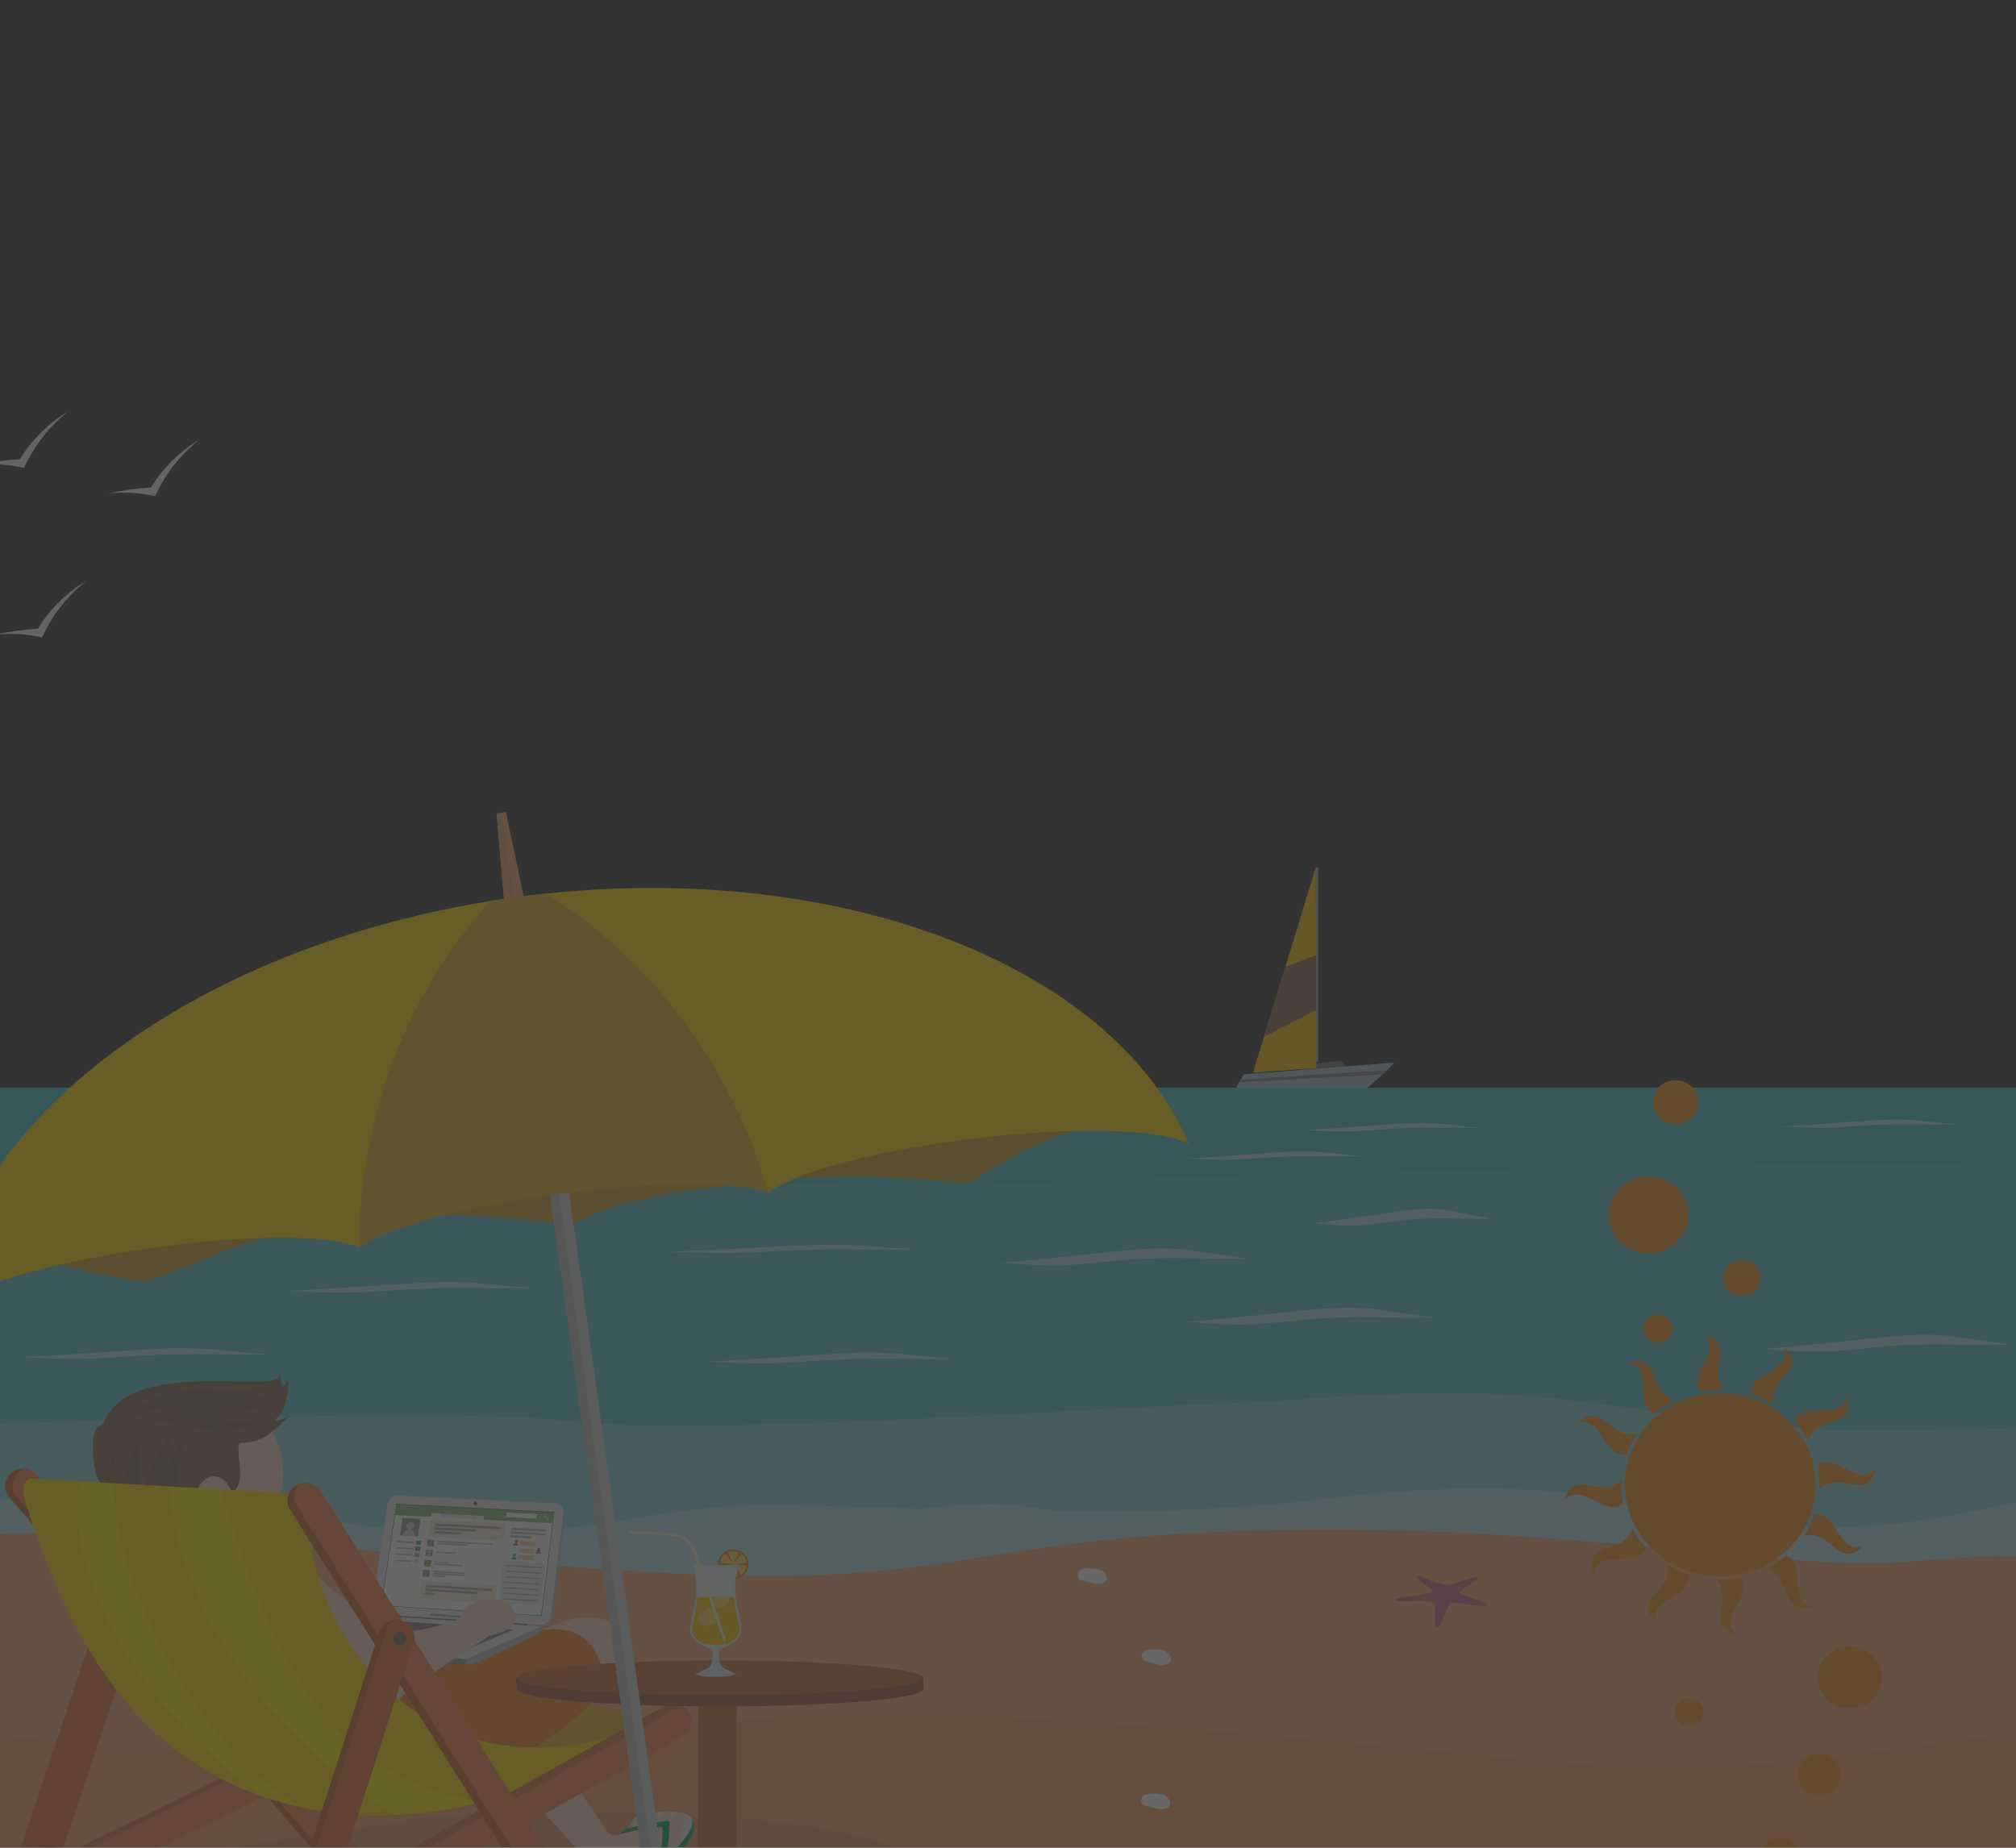 <?xml version="1.0" encoding="UTF-8"?>
<svg width="360px" height="330px" viewBox="0 0 360 330" version="1.1" xmlns="http://www.w3.org/2000/svg" xmlns:xlink="http://www.w3.org/1999/xlink">
    <rect x="0" y="0" width="360" height="330" fill="#333333" stroke="none"/>
    <!-- Generator: Sketch 49.3 (51167) - http://www.bohemiancoding.com/sketch -->
    <title>Rectangle</title>
    <desc>Created with Sketch.</desc>
    <defs>
        <path d="M26.38,6.112 C26.38,6.424 26.413,6.729 26.475,7.027 C23.593,8.477 21.694,10.961 21.694,13.782 C21.694,14.546 21.833,15.284 22.093,15.984 C21.96,15.98 21.827,15.979 21.694,15.979 C16.409,15.979 12.126,18.621 12.126,21.88 C12.126,23.298 12.938,24.601 14.29,25.619 C14.142,25.728 13.997,25.84 13.856,25.956 C12.822,25.745 11.728,25.631 10.595,25.631 C9.698,25.631 8.825,25.702 7.988,25.837 C6.619,25.152 4.996,24.756 3.256,24.756 C2.301,24.756 1.383,24.876 0.522,25.096 L0.522,136.834 L277.814,136.834 L277.814,99.981 C277.251,100.024 276.704,100.095 276.175,100.192 C276.483,99.517 276.651,98.785 276.651,98.02 C276.651,95.179 274.331,92.79 271.187,92.106 C270.054,91.58 268.591,91.264 266.992,91.264 C266.06,91.264 265.175,91.372 264.373,91.565 C264.133,91.478 263.884,91.417 263.626,91.384 C263.699,91.1 263.737,90.809 263.737,90.513 L263.736,90.465 C266.825,90.165 269.19,88.5 269.19,86.491 C269.19,84.27 266.299,82.47 262.732,82.47 C259.729,82.47 257.206,83.746 256.483,85.475 C256.413,85.473 256.344,85.473 256.274,85.473 C255.831,85.473 255.396,85.5 254.974,85.549 C255.259,84.987 255.413,84.384 255.413,83.757 C255.413,80.677 251.687,78.18 247.089,78.18 C246.993,78.18 246.897,78.182 246.802,78.183 C247.875,77.501 248.525,76.606 248.525,75.625 C248.525,73.483 245.418,71.746 241.587,71.746 C240.026,71.746 238.585,72.034 237.425,72.521 C236.547,71.656 234.985,71.008 233.113,70.771 C232.275,68.261 228.903,66.383 224.871,66.383 C222.7,66.383 220.721,66.928 219.226,67.821 C217.409,66.417 214.687,65.525 211.644,65.525 C207.6,65.525 204.123,67.101 202.586,69.359 C200.945,68.267 198.352,67.562 195.433,67.562 C193.637,67.562 191.964,67.829 190.56,68.289 C189.707,68.028 188.785,67.885 187.822,67.885 C183.464,67.885 179.93,70.814 179.93,74.426 C179.93,75.637 180.327,76.771 181.019,77.745 C180.136,77.528 179.191,77.41 178.209,77.41 C176.679,77.41 175.238,77.695 173.98,78.196 C172.677,77.698 171.154,77.41 169.526,77.41 C168.562,77.41 167.636,77.511 166.77,77.696 C166.363,77.2 165.819,76.751 165.167,76.368 C166.319,75.468 167.014,74.298 167.014,73.018 C167.014,70.183 163.6,67.885 159.388,67.885 C158.377,67.885 157.413,68.018 156.53,68.258 C155.241,66.563 152.852,65.4 150.089,65.316 C150.815,64.405 151.229,63.355 151.229,62.239 C151.229,61.675 151.123,61.128 150.925,60.607 C151.664,59.919 152.091,59.105 152.091,58.232 C152.091,56.867 151.044,55.644 149.393,54.818 C150.183,54.183 150.655,53.378 150.655,52.502 C150.655,50.455 148.076,48.796 144.895,48.796 C144.336,48.796 143.796,48.847 143.285,48.943 C143.015,48.575 142.678,48.226 142.281,47.899 C142.683,47.303 142.906,46.646 142.906,45.955 C142.906,43.259 139.516,41.074 135.335,41.074 C131.241,41.074 127.908,43.168 127.768,45.784 C124.098,46.766 121.58,48.785 121.58,51.116 C121.58,51.928 121.887,52.703 122.439,53.409 C121.177,52.928 119.743,52.657 118.223,52.657 C113.151,52.657 109.039,55.681 109.039,59.412 C109.039,59.537 109.044,59.66 109.053,59.783 C107.044,58.658 104.58,57.811 101.841,57.347 C101.756,57.084 101.655,56.826 101.537,56.576 C103.361,55.108 104.447,53.264 104.447,51.262 C104.447,46.668 98.732,42.907 91.497,42.597 C90.379,39.992 86.485,38.071 81.85,38.071 C80.797,38.071 79.783,38.17 78.831,38.355 C79.602,37.428 80.051,36.317 80.051,35.122 C80.051,31.894 76.774,29.277 72.732,29.277 C71.593,29.277 70.513,29.485 69.551,29.856 C68.834,27.195 65.885,25.202 62.357,25.202 C61.761,25.202 61.182,25.259 60.627,25.366 C60.275,25.123 59.906,24.894 59.525,24.682 C58.935,22.613 56.648,21.047 53.867,20.92 C51.986,18.347 48.766,16.388 44.896,15.557 C47.802,14.996 49.915,13.282 49.915,11.255 C49.915,8.77 46.743,6.756 42.83,6.756 C42.388,6.756 41.954,6.782 41.534,6.831 C41.571,6.596 41.592,6.356 41.592,6.112 C41.592,2.914 38.187,0.322 33.986,0.322 C29.786,0.322 26.38,2.914 26.38,6.112" id="path-1"></path>
    </defs>
    <g id="组织架构" stroke="none" stroke-width="1" fill="none" fill-rule="evenodd">
        <g id="2.1.1.4-组织架构-组织结构-copy" transform="translate(0, -76)">
            <g id="Group" transform="translate(-64, 76)">
                <g id="Page-1" opacity="0.255" style="mix-blend-mode: overlay;" transform="translate(0, 73)">
                    <g id="Group-7" transform="translate(11, 106)" fill="#FFFFFF">
                        <path d="M149.781,11.32 C150.183,10.477 150.407,9.541 150.407,8.554 C150.407,4.882 147.306,1.905 143.481,1.905 C141.579,1.905 139.856,2.641 138.604,3.833 C138.613,3.738 138.617,3.642 138.617,3.544 C138.617,1.743 137.096,0.284 135.22,0.284 C133.344,0.284 131.824,1.743 131.824,3.544 C131.824,3.771 131.848,3.992 131.894,4.206 C128.339,4.483 125.573,6.603 125.573,9.18 C125.573,9.425 125.598,9.668 125.647,9.904 C123.064,10.541 121.18,12.527 121.18,14.878 C121.18,15.596 121.357,16.28 121.674,16.903 C120.187,17.627 119.167,19.11 119.167,20.821 C119.167,20.924 119.171,21.026 119.178,21.127 C118.668,20.031 117.523,19.268 116.192,19.268 C114.979,19.268 113.92,19.902 113.356,20.845 C110.665,21.09 108.56,23.265 108.56,25.912 C108.56,25.942 108.561,25.972 108.561,26.002 C108.429,26.028 108.299,26.061 108.171,26.099 C108.172,26.066 108.172,26.034 108.172,26.001 C108.172,23.441 106.01,21.365 103.343,21.365 C100.677,21.365 98.515,23.441 98.515,26.001 C98.515,26.302 98.545,26.596 98.602,26.881 C98.526,26.88 98.45,26.879 98.374,26.879 C95.276,26.879 92.678,28.142 91.974,29.844 C91.692,29.814 91.403,29.798 91.109,29.798 C89.769,29.798 88.53,30.122 87.525,30.671 C86.336,29.176 84.169,28.176 81.691,28.176 C77.936,28.176 74.892,30.473 74.892,33.307 C74.892,34.033 75.092,34.725 75.454,35.351 C75.214,35.326 74.969,35.311 74.723,35.311 C74.401,35.311 74.084,35.335 73.775,35.378 C72.828,33.783 71.109,32.717 69.148,32.717 C66.376,32.717 64.093,34.843 63.779,37.583 L63.701,37.585 C62.927,35.535 60.1,34.014 56.73,34.014 C52.765,34.014 49.551,36.12 49.551,38.717 C49.551,39.755 50.065,40.715 50.935,41.493 C50.757,41.481 50.577,41.474 50.395,41.474 C50.2,41.474 50.007,41.482 49.816,41.496 C49.025,40.323 47.5,39.528 45.749,39.528 C43.184,39.528 41.104,41.234 41.104,43.339 C41.104,43.52 41.119,43.697 41.149,43.871 C39.917,44.087 38.799,44.568 37.881,45.239 L37.881,45.154 C37.881,42.405 36.485,40.177 34.762,40.177 C33.713,40.177 32.786,41.002 32.22,42.269 C31.345,39.92 28.901,38.23 26.022,38.23 C22.409,38.23 19.48,40.895 19.48,44.181 C19.48,44.588 19.524,44.984 19.609,45.366 C18.336,45.374 17.164,45.755 16.229,46.389 C15.402,46.253 14.469,46.177 13.482,46.177 C10.076,46.177 7.316,47.084 7.316,48.204 C7.316,48.244 7.32,48.284 7.327,48.324 C3.34,48.735 0.221,52.409 0.221,56.88 C0.221,61.626 3.736,65.475 8.074,65.475 C11.24,65.475 13.969,63.423 15.211,60.467 C16.154,60.225 16.954,59.69 17.477,58.981 C18.108,59.194 18.799,59.313 19.522,59.313 C19.56,59.313 19.599,59.312 19.637,59.312 C19.561,59.627 19.522,59.953 19.522,60.285 C19.522,63.33 22.84,65.799 26.934,65.799 C29.929,65.799 32.51,64.477 33.679,62.575 C34.838,63.1 36.174,63.401 37.596,63.401 C38.293,63.401 38.97,63.329 39.614,63.193 C40.602,63.615 41.716,63.853 42.897,63.853 C45.206,63.853 47.267,62.943 48.61,61.522 C49.317,61.778 50.084,61.918 50.885,61.918 C51.955,61.918 52.964,61.668 53.852,61.226 C54.887,61.668 56.067,61.918 57.32,61.918 C59.061,61.918 60.662,61.434 61.928,60.624 C63.95,61.871 66.492,62.615 69.254,62.615 C72.173,62.615 74.847,61.784 76.919,60.406 C78.07,61.784 79.555,62.615 81.176,62.615 C82.303,62.615 83.364,62.213 84.292,61.505 C85.318,62.209 86.516,62.615 87.799,62.615 C89.271,62.615 90.635,62.081 91.751,61.172 C93.078,62.237 94.802,62.88 96.685,62.88 C100.075,62.88 102.947,60.797 103.926,57.919 C103.973,57.921 104.02,57.921 104.066,57.921 C105.417,57.921 106.639,57.372 107.518,56.486 C108.517,57.989 110.283,58.988 112.295,58.988 C113.906,58.988 115.358,58.348 116.387,57.321 C117.587,59.119 119.514,60.285 121.688,60.285 C123.928,60.285 125.906,59.047 127.097,57.155 C128.674,58.678 130.965,59.636 133.513,59.636 C136.891,59.636 139.814,57.953 141.227,55.503 C141.736,55.62 142.267,55.682 142.813,55.682 C144.825,55.682 146.632,54.844 147.871,53.513 C149.343,56.19 152.272,58.015 155.645,58.015 C158.339,58.015 160.749,56.849 162.361,55.017 C162.678,55.068 163.001,55.095 163.331,55.095 C164.357,55.095 165.329,54.837 166.197,54.374 C167.353,54.837 168.643,55.096 170.004,55.096 C173.418,55.096 176.386,53.469 177.896,51.077 C178.871,51.37 179.909,51.529 180.985,51.529 C181.046,51.529 181.108,51.528 181.168,51.527 C181.876,55.062 184.55,57.69 187.742,57.69 C189.867,57.69 191.762,56.526 193.001,54.705 C194.239,55.724 195.915,56.35 197.761,56.35 C199.603,56.35 201.277,55.727 202.514,54.71 C203.753,56.136 205.606,57.042 207.677,57.042 C210.495,57.042 212.909,55.366 213.924,52.985 C214.912,53.7 216.142,54.124 217.476,54.124 C220.742,54.124 223.389,51.582 223.389,48.447 C223.389,48.084 223.353,47.728 223.285,47.384 C223.564,47.321 223.834,47.246 224.095,47.16 C223.857,47.812 223.726,48.522 223.726,49.263 C223.726,52.484 226.185,55.096 229.217,55.096 C230.799,55.096 232.223,54.385 233.226,53.248 C234.101,54.193 235.275,54.772 236.566,54.772 C239.272,54.772 241.465,52.232 241.465,49.101 C241.465,47.201 240.658,45.52 239.419,44.491 C239.214,42.268 237.316,40.527 235.004,40.527 C233.578,40.527 232.31,41.189 231.499,42.217 C231.007,40.486 229.492,39.224 227.697,39.224 C226.752,39.224 225.885,39.574 225.203,40.158 C224.752,39.928 224.251,39.735 223.714,39.585 C223.722,39.466 223.726,39.346 223.726,39.224 C223.726,36.347 221.297,34.015 218.299,34.015 C215.999,34.015 214.033,35.389 213.243,37.329 C213.062,34.036 210.223,31.419 206.748,31.419 C205.317,31.419 203.993,31.865 202.918,32.617 C201.719,31.102 199.822,30.122 197.687,30.122 C196.244,30.122 194.911,30.569 193.828,31.326 C193.662,31.139 193.475,30.968 193.271,30.819 C193.302,30.611 193.318,30.398 193.318,30.18 C193.318,27.641 191.172,25.582 188.526,25.582 C185.961,25.582 183.866,27.519 183.742,29.953 C183.234,27.641 181.097,25.906 178.538,25.906 C177.504,25.906 176.539,26.19 175.723,26.679 C175.202,25.436 174.16,24.446 172.856,23.962 C172.869,23.854 172.876,23.746 172.876,23.635 C172.876,21.754 170.872,20.23 168.399,20.23 C166.828,20.23 165.446,20.846 164.647,21.777 C164.626,19.844 162.652,18.265 160.154,18.13 C159.394,16.319 157.601,15.014 155.475,14.889 C155.691,14.468 155.813,13.994 155.813,13.493 C155.813,11.751 154.341,10.338 152.526,10.338 C151.519,10.338 150.619,10.772 150.016,11.457 C149.938,11.41 149.86,11.364 149.781,11.32" id="Fill-1"></path>
                    </g>
                    <g id="Group-13" transform="translate(0, 36)">
                        <mask id="mask-2" fill="white">
                            <use xlink:href="#path-1"></use>
                        </mask>
                        <g id="Clip-12"></g>
                        <path d="M26.38,6.112 C26.38,6.424 26.413,6.729 26.475,7.027 C23.593,8.477 21.694,10.961 21.694,13.782 C21.694,14.546 21.833,15.284 22.093,15.984 C21.96,15.98 21.827,15.979 21.694,15.979 C16.409,15.979 12.126,18.621 12.126,21.88 C12.126,23.298 12.938,24.601 14.29,25.619 C14.142,25.728 13.997,25.84 13.856,25.956 C12.822,25.745 11.728,25.631 10.595,25.631 C9.698,25.631 8.825,25.702 7.988,25.837 C6.619,25.152 4.996,24.756 3.256,24.756 C2.301,24.756 1.383,24.876 0.522,25.096 L0.522,136.834 L277.814,136.834 L277.814,99.981 C277.251,100.024 276.704,100.095 276.175,100.192 C276.483,99.517 276.651,98.785 276.651,98.02 C276.651,95.179 274.331,92.79 271.187,92.106 C270.054,91.58 268.591,91.264 266.992,91.264 C266.06,91.264 265.175,91.372 264.373,91.565 C264.133,91.478 263.884,91.417 263.626,91.384 C263.699,91.1 263.737,90.809 263.737,90.513 L263.736,90.465 C266.825,90.165 269.19,88.5 269.19,86.491 C269.19,84.27 266.299,82.47 262.732,82.47 C259.729,82.47 257.206,83.746 256.483,85.475 C256.413,85.473 256.344,85.473 256.274,85.473 C255.831,85.473 255.396,85.5 254.974,85.549 C255.259,84.987 255.413,84.384 255.413,83.757 C255.413,80.677 251.687,78.18 247.089,78.18 C246.993,78.18 246.897,78.182 246.802,78.183 C247.875,77.501 248.525,76.606 248.525,75.625 C248.525,73.483 245.418,71.746 241.587,71.746 C240.026,71.746 238.585,72.034 237.425,72.521 C236.547,71.656 234.985,71.008 233.113,70.771 C232.275,68.261 228.903,66.383 224.871,66.383 C222.7,66.383 220.721,66.928 219.226,67.821 C217.409,66.417 214.687,65.525 211.644,65.525 C207.6,65.525 204.123,67.101 202.586,69.359 C200.945,68.267 198.352,67.562 195.433,67.562 C193.637,67.562 191.964,67.829 190.56,68.289 C189.707,68.028 188.785,67.885 187.822,67.885 C183.464,67.885 179.93,70.814 179.93,74.426 C179.93,75.637 180.327,76.771 181.019,77.745 C180.136,77.528 179.191,77.41 178.209,77.41 C176.679,77.41 175.238,77.695 173.98,78.196 C172.677,77.698 171.154,77.41 169.526,77.41 C168.562,77.41 167.636,77.511 166.77,77.696 C166.363,77.2 165.819,76.751 165.167,76.368 C166.319,75.468 167.014,74.298 167.014,73.018 C167.014,70.183 163.6,67.885 159.388,67.885 C158.377,67.885 157.413,68.018 156.53,68.258 C155.241,66.563 152.852,65.4 150.089,65.316 C150.815,64.405 151.229,63.355 151.229,62.239 C151.229,61.675 151.123,61.128 150.925,60.607 C151.664,59.919 152.091,59.105 152.091,58.232 C152.091,56.867 151.044,55.644 149.393,54.818 C150.183,54.183 150.655,53.378 150.655,52.502 C150.655,50.455 148.076,48.796 144.895,48.796 C144.336,48.796 143.796,48.847 143.285,48.943 C143.015,48.575 142.678,48.226 142.281,47.899 C142.683,47.303 142.906,46.646 142.906,45.955 C142.906,43.259 139.516,41.074 135.335,41.074 C131.241,41.074 127.908,43.168 127.768,45.784 C124.098,46.766 121.58,48.785 121.58,51.116 C121.58,51.928 121.887,52.703 122.439,53.409 C121.177,52.928 119.743,52.657 118.223,52.657 C113.151,52.657 109.039,55.681 109.039,59.412 C109.039,59.537 109.044,59.66 109.053,59.783 C107.044,58.658 104.58,57.811 101.841,57.347 C101.756,57.084 101.655,56.826 101.537,56.576 C103.361,55.108 104.447,53.264 104.447,51.262 C104.447,46.668 98.732,42.907 91.497,42.597 C90.379,39.992 86.485,38.071 81.85,38.071 C80.797,38.071 79.783,38.17 78.831,38.355 C79.602,37.428 80.051,36.317 80.051,35.122 C80.051,31.894 76.774,29.277 72.732,29.277 C71.593,29.277 70.513,29.485 69.551,29.856 C68.834,27.195 65.885,25.202 62.357,25.202 C61.761,25.202 61.182,25.259 60.627,25.366 C60.275,25.123 59.906,24.894 59.525,24.682 C58.935,22.613 56.648,21.047 53.867,20.92 C51.986,18.347 48.766,16.388 44.896,15.557 C47.802,14.996 49.915,13.282 49.915,11.255 C49.915,8.77 46.743,6.756 42.83,6.756 C42.388,6.756 41.954,6.782 41.534,6.831 C41.571,6.596 41.592,6.356 41.592,6.112 C41.592,2.914 38.187,0.322 33.986,0.322 C29.786,0.322 26.38,2.914 26.38,6.112" id="Fill-11" mask="url(#mask-2)"></path>
                    </g>
                    <g id="Group-262">
                        <polygon id="Fill-14" fill="#56C4CF" points="0.823 284.811 424.897 284.811 424.897 121.268 0.823 121.268"></polygon>
                        <path d="M424.991,185.745 C416.846,185.934 410.139,185.325 402.077,186.128 C391.812,187.15 391.406,187.299 380.943,186.523 C388.022,185.989 394.682,185.188 401.683,184.491 C413.419,183.323 414.076,184.354 424.991,185.745" id="Fill-16" fill="#B5E1EA"></path>
                        <path d="M0.823,121.268 L424.897,121.268 L424.897,135.183 C404.454,135.034 375.417,134.955 353.362,135.436 C315.437,136.262 272.339,137.088 248.635,138.327 C224.932,139.566 164.596,137.501 139.6,136.262 C114.604,135.024 55.992,137.914 43.063,139.566 C36.98,140.343 18.592,140.389 0.823,140.22 L0.823,121.268 Z" id="Fill-17" fill="#42BFCA"></path>
                        <path d="M422.884,167.139 C414.739,167.327 408.032,166.719 399.971,167.522 C389.705,168.544 389.3,168.693 378.836,167.916 C385.915,167.382 392.575,166.582 399.577,165.885 C411.312,164.717 411.969,165.747 422.884,167.139" id="Fill-18" fill="#B5E1EA"></path>
                        <path d="M424.897,182.12 L424.897,208.322 L0.823,215.797 L0.823,179.705 C18.001,180.215 46.579,181.179 61.163,181.179 C80.988,181.179 144.38,178.184 166.34,180.869 C188.3,183.553 265.012,178.21 282.682,177.616 C300.353,177.022 301.645,175.836 324.918,175.836 C348.19,175.836 371.462,182.365 394.304,182.365 C404.386,182.365 415.559,182.249 424.897,182.12" id="Fill-19" fill="#87D2DC"></path>
                        <path d="M413.124,197.536 C387.265,202.491 368.841,197.846 359.145,195.988 C349.448,194.129 332.964,190.722 299.994,194.748 C267.025,198.776 230.823,196.298 203.866,195.809 C176.909,195.321 166.005,204.469 127.734,199.303 C89.464,194.135 70.737,193.25 27.191,196.917 C8.835,198.463 2.517,198.615 0.823,198.307 L0.823,215.797 L424.897,208.322 L424.897,195.091 C421.623,195.827 417.766,196.646 413.124,197.536" id="Fill-20" fill="#B3E1EA"></path>
                        <path d="M424.897,204.973 L424.897,331.365 L0.823,331.365 L0.823,206.036 C25.716,203.604 48.79,201.597 62.025,201.034 C100.812,199.382 164.596,208.468 200.797,208.468 C236.998,208.468 243.894,201.034 293.887,200.208 C343.879,199.382 382.653,207.515 403.353,205.99 C424.053,204.464 418.323,205.108 424.897,204.973" id="Fill-21" fill="#F8A770"></path>
                        <path d="M424.897,236.366 L424.897,314.756 L0.823,314.756 L0.823,234.201 C26.722,234.737 56.235,235.896 77.11,238.35 C122.793,243.719 184.854,230.502 245.19,233.807 C305.524,237.11 341.726,242.892 364.136,242.892 C375.742,242.892 402.138,239.57 424.897,236.366" id="Fill-23" fill="#F79D60"></path>
                        <path d="M30.846,286.154 C38.361,288.709 58.863,287.338 64.341,290.286 C69.82,293.234 79.811,301.811 101.726,300.471 C123.642,299.131 137.178,293.771 155.548,294.306 C187.633,295.242 253.733,306.105 232.896,263.753 C229.996,257.857 219.76,254.228 201.312,252.228 C182.865,250.229 148.651,249.862 136.186,252.192 C120.724,255.081 -12.376,271.463 30.846,286.154" id="Fill-32" fill="#666666" opacity="0.128"></path>
                        <path d="M66.088,190.029 C67.454,188.942 69.496,189.128 70.626,190.44 L129.522,258.852 C130.652,260.164 130.459,262.126 129.093,263.212 C127.727,264.299 125.686,264.113 124.555,262.8 L65.659,194.389 C64.53,193.078 64.722,191.115 66.088,190.029" id="Fill-33" fill="#CA6328"></path>
                        <path d="M68.683,189.365 C69.419,189.486 70.115,189.848 70.626,190.44 L129.522,258.851 C130.652,260.164 130.459,262.126 129.093,263.212 C128.716,263.512 128.288,263.714 127.841,263.824 C127.105,263.704 126.409,263.341 125.898,262.749 L67.003,194.338 C65.873,193.026 66.066,191.063 67.431,189.977 C67.808,189.677 68.237,189.474 68.683,189.365" id="Fill-34" fill="#F48245"></path>
                        <path d="M89.361,204.836 C91.041,205.355 91.974,207.102 91.434,208.717 L73.989,260.824 C73.449,262.439 71.631,263.336 69.951,262.816 C68.27,262.297 67.338,260.55 67.878,258.934 L85.323,206.827 C85.863,205.212 87.681,204.317 89.361,204.836" id="Fill-35" fill="#E27332"></path>
                        <path d="M88.278,205.772 C89.958,206.292 90.891,208.039 90.35,209.653 L72.905,261.761 C72.365,263.375 70.548,264.272 68.867,263.753 C67.187,263.233 66.254,261.487 66.795,259.872 L84.239,207.764 C84.78,206.149 86.598,205.253 88.278,205.772" id="Fill-36" fill="#E27332"></path>
                        <path d="M36.139,281.016 C35.326,279.503 35.945,277.616 37.524,276.843 L139.88,226.721 C141.459,225.948 143.409,226.539 144.222,228.052 C145.035,229.566 144.416,231.452 142.837,232.226 L40.481,282.348 C38.902,283.121 36.953,282.53 36.139,281.016" id="Fill-37" fill="#D3723B"></path>
                        <path d="M142.654,226.644 C143.307,226.918 143.871,227.399 144.222,228.053 C145.036,229.566 144.416,231.453 142.837,232.226 L40.482,282.347 C40.057,282.555 39.607,282.664 39.158,282.684 C38.504,282.41 37.941,281.928 37.59,281.275 C36.776,279.761 37.395,277.874 38.975,277.101 L141.33,226.98 C141.754,226.772 142.205,226.663 142.654,226.644" id="Fill-38" fill="#F48245"></path>
                        <path d="M183.974,251.088 C183.974,251.088 187.134,251.212 187.326,251.508 C187.518,251.803 187.823,252.153 187.903,252.985 C188.26,256.688 181.213,261.072 178.657,263.166 C177.428,264.173 175.917,265.567 174.991,265.896 C174.034,266.236 170.724,265.693 170.113,263.507 C169.878,262.668 183.974,251.088 183.974,251.088" id="Fill-39" fill="#00A551"></path>
                        <path d="M176.178,254.193 C176.623,254.083 179.103,251.377 180.046,250.939 C180.988,250.5 185.364,250.164 186.935,251.171 C189.942,253.099 182.67,259.143 181.335,260.076 C179.562,261.315 176.9,264.633 174.869,265.187 C172.858,265.735 166.712,264.582 172.134,259.172 C174.373,256.938 176.178,254.193 176.178,254.193" id="Fill-40" fill="#E6E7E8"></path>
                        <path d="M165.673,255.581 C171.03,259.8 169,263.047 171.796,264.447 C172.813,264.957 173.634,264.312 174.964,263.46 C176.293,262.609 177.121,261.296 178.812,259.94 C180.504,258.585 184.165,257.401 185.091,256.201 C186.018,255.001 185.564,253.715 185.937,253.219 C187.066,251.724 185.306,249.934 184.194,251.496 C183.936,251.859 183.661,252.169 183.449,252.392 C183.23,252.62 183.077,252.755 183.077,252.755 C183.077,252.755 184.044,250.849 183.681,250.626 C183.319,250.403 182.785,250.626 182.302,251.206 C181.818,251.787 181.204,252.349 181.204,252.349 C181.204,252.349 181.788,250.781 181.224,250.664 C180.467,250.509 180.294,251.673 179.492,252.135 C179.492,252.135 179.791,251.459 179.653,251.013 C179.514,250.566 178.928,251.09 178.645,251.439 C178.364,251.787 177.88,252.058 177.88,252.058 C177.88,252.058 178.081,251.225 177.759,251.342 C177.437,251.458 177.195,251.71 176.954,252.174 C176.712,252.639 176.792,252.91 175.1,254.381 C173.409,255.853 171.375,253.218 171.375,253.218 L165.673,255.581 Z" id="Fill-41" fill="#FBD2C0"></path>
                        <path d="M183.521,252.84 C183.552,252.733 183.572,252.317 183.239,252.23 C183.101,252.193 182.901,252.224 182.714,252.272 C182.188,252.314 175.615,253.504 175.424,253.689 C175.233,253.872 174.893,254.541 174.893,254.541 C174.893,254.541 176.572,254.056 177.479,253.901 C178.172,253.783 180.949,253.404 182.272,253.241 C182.348,254.239 182.394,255.788 181.768,258.898 C181.99,259.072 182.534,258.976 182.695,258.704 C183.245,257.78 183.609,254.028 183.521,252.84" id="Fill-42" fill="#00A551"></path>
                        <path d="M153.601,226.536 C153.601,226.536 159.516,236.083 164.038,242.122 C168.56,248.16 174.548,257.202 174.548,257.202 L169.719,261.143 C165.94,254.245 144.8,234.492 143.933,234.817 C142.826,235.233 153.601,226.536 153.601,226.536" id="Fill-43" fill="#FBD2C0"></path>
                        <path d="M120.881,239.463 C121.74,239.256 141.496,228.858 142.259,228.416 C143.022,227.974 185.553,233.785 185.553,233.785 C185.553,233.785 169.504,244.894 163.208,246.071 C156.912,247.248 120.881,239.463 120.881,239.463" id="Fill-44" fill="#E3B123"></path>
                        <path d="M105.93,176.796 C112.361,179.65 115.891,186.315 114.101,194.153 C113.375,197.328 112.94,199.716 107.945,201.265 C102.949,202.813 97.784,202.097 95.21,197.344 C92.636,192.592 89.251,189.65 91.749,184.152 C94.247,178.654 105.93,176.796 105.93,176.796" id="Fill-45" fill="#FBD2C0"></path>
                        <path d="M103.159,203.231 C104.448,203.386 114.761,203.696 116.373,205.399 C117.985,207.102 129.949,220.842 134.823,224.31 C139.698,227.779 144.462,230.305 144.469,230.279 C144.476,230.253 147.151,234.979 141.673,240.399 C136.194,245.82 114.722,244.695 112.345,243.032 C109.967,241.369 101.147,213.49 98.527,210.219 C95.908,206.948 103.159,203.231 103.159,203.231" id="Fill-46" fill="#FBD2C0"></path>
                        <path d="M167.137,230.562 C168.445,231.781 175.113,225.994 176,222.277 C176.886,218.56 174.147,216.083 169.232,215.85 C164.317,215.618 157.146,219.954 156.824,220.805 C156.501,221.657 155.374,223.128 158.274,226.381 C161.175,229.633 167.137,230.562 167.137,230.562" id="Fill-47" fill="#FBD2C0"></path>
                        <path d="M135.127,244.167 C138.358,245.711 149.335,243.499 156.66,240.553 C163.984,237.608 172.581,228.11 172.581,228.11 C172.581,228.11 171.187,221.597 168.125,219.43 C165.063,217.262 159.87,217.697 156.988,219.569 C155.206,220.728 148.442,221.607 143.31,223.839 C140.144,225.215 138.453,227.608 136.383,229.402 C130.955,234.105 135.127,244.167 135.127,244.167" id="Fill-48" fill="#F48120"></path>
                        <path d="M140.366,220.776 L147.092,223.361 L150.037,223.553 C147.427,225.215 145.525,224.289 129.205,220.755 L131.6,219.675 L140.366,220.776 Z" id="Fill-49" fill="#929497"></path>
                        <path d="M157.065,217.838 C157.266,217.858 160.796,217.453 160.796,217.453 C160.764,218.603 159.998,218.924 158.967,219.399 L151.305,222.933 C149.399,223.812 147.243,225.257 147.092,223.361 L157.065,217.838 Z" id="Fill-50" fill="#BBBDBF"></path>
                        <path d="M157.756,217.539 C157.413,217.684 157.238,217.602 157.212,217.367 C157.044,215.826 158.807,217.092 157.756,217.539" id="Fill-51" fill="#58595B"></path>
                        <path d="M157.879,216.652 C157.674,216.715 157.531,216.922 157.501,217.386 L132.75,215.801 L133.324,215.045 C141.509,215.581 149.694,216.116 157.879,216.652" id="Fill-52" fill="#808184"></path>
                        <polygon id="Fill-53" fill="#E6E7E8" points="160.796 217.453 130.507 215.514 120.672 219.853 147.093 223.361"></polygon>
                        <path d="M155.709,218.072 C155.508,218.072 148.242,221.221 148.242,221.221 C148.242,221.221 129.5,219.581 129.765,219.428 C130.03,219.274 133.391,216.407 133.391,216.407 L155.709,218.072 Z" id="Fill-54" fill="#808184"></path>
                        <path d="M160.529,196.048 C160.67,196.028 162.594,195.681 163.054,195.796 C163.514,195.911 165.042,196.588 164.841,198.001 C164.663,199.253 163.294,212.141 162.84,215.679 C162.578,217.724 160.603,217.184 160.225,217.173 C160.045,217.168 160.529,196.048 160.529,196.048" id="Fill-55" fill="#BBBDBF"></path>
                        <path d="M135.126,194.105 C139.713,194.337 144.326,194.566 148.967,194.797 C153.636,195.029 158.336,195.261 163.064,195.497 C164.021,195.545 164.717,196.316 164.605,197.214 C164.233,200.235 163.861,203.276 163.49,206.33 C163.117,209.401 162.74,212.495 162.363,215.605 C162.246,216.535 161.356,217.242 160.38,217.183 C155.563,216.877 150.771,216.568 146.015,216.264 C141.287,215.961 136.586,215.661 131.918,215.359 C130.983,215.297 130.337,214.504 130.473,213.594 C130.934,210.555 131.397,207.531 131.853,204.528 C132.306,201.543 132.763,198.572 133.216,195.615 C133.35,194.741 134.211,194.056 135.126,194.105" id="Fill-56" fill="#E6E7E8"></path>
                        <path d="M132.057,213.774 C136.749,214.072 141.48,214.377 146.236,214.676 C151.019,214.977 155.843,215.285 160.691,215.59 C161.076,212.456 161.461,209.336 161.841,206.241 C162.218,203.16 162.596,200.095 162.975,197.049 C158.202,196.806 153.46,196.563 148.752,196.325 C144.073,196.088 139.42,195.846 134.799,195.61 C134.348,198.594 133.887,201.599 133.434,204.614 C132.978,207.651 132.515,210.704 132.057,213.774" id="Fill-57" fill="#839CA9"></path>
                        <path d="M148.824,195.817 C149.014,195.828 149.186,195.69 149.212,195.51 C149.234,195.331 149.102,195.177 148.912,195.167 C148.726,195.159 148.55,195.297 148.528,195.476 C148.502,195.655 148.637,195.807 148.824,195.817" id="Fill-58" fill="#6D6E70"></path>
                        <path d="M140.881,215.228 C142.626,215.341 144.368,215.458 146.117,215.568 C147.871,215.679 149.627,215.79 151.386,215.901 C151.383,215.914 151.38,215.925 151.381,215.935 C151.364,216.08 151.226,216.192 151.077,216.18 C149.402,216.073 147.738,215.967 146.075,215.861 C144.417,215.755 142.759,215.65 141.109,215.541 C140.958,215.531 140.857,215.407 140.875,215.264 C140.875,215.254 140.878,215.244 140.881,215.228" id="Fill-59" fill="#929497"></path>
                        <path d="M148.844,195.671 C148.947,195.677 149.046,195.603 149.06,195.502 C149.075,195.402 148.999,195.318 148.892,195.312 C148.789,195.307 148.695,195.383 148.68,195.482 C148.665,195.581 148.74,195.666 148.844,195.671" id="Fill-60" fill="#404041"></path>
                        <path d="M134.799,195.61 C139.42,195.845 144.073,196.088 148.752,196.325 C153.459,196.564 158.202,196.807 162.975,197.05 C162.596,200.095 162.218,203.16 161.841,206.241 C161.462,209.336 161.076,212.456 160.691,215.59 C155.843,215.285 151.019,214.977 146.236,214.676 C141.48,214.377 136.749,214.072 132.056,213.774 C132.515,210.705 132.978,207.65 133.434,204.614 C133.887,201.599 134.348,198.595 134.799,195.61" id="Fill-61" fill="#58595B"></path>
                        <path d="M134.503,197.558 C139.131,197.802 143.793,198.051 148.482,198.294 C153.196,198.539 157.948,198.791 162.728,199.041 C162.808,198.402 162.884,197.761 162.968,197.12 C158.194,196.88 153.451,196.635 148.744,196.395 C144.064,196.157 139.407,195.916 134.785,195.677 C134.691,196.304 134.599,196.931 134.503,197.558" id="Fill-62" fill="#79BB70"></path>
                        <path d="M142.835,198.186 C143.441,198.221 144.046,198.253 144.656,198.282 C144.694,198.004 144.732,197.727 144.771,197.448 C144.166,197.42 143.56,197.385 142.951,197.354 C142.91,197.631 142.87,197.909 142.835,198.186" id="Fill-63" fill="#E6E7E8"></path>
                        <path d="M144.728,198.28 C145.338,198.315 145.947,198.344 146.554,198.374 C146.591,198.096 146.629,197.818 146.67,197.54 C146.065,197.51 145.456,197.478 144.846,197.447 C144.805,197.725 144.767,198.003 144.728,198.28" id="Fill-64" fill="#E6E7E8"></path>
                        <path d="M146.63,198.379 C147.24,198.414 147.85,198.444 148.463,198.476 C148.5,198.195 148.538,197.917 148.578,197.638 C147.965,197.609 147.356,197.576 146.746,197.545 C146.706,197.824 146.667,198.102 146.63,198.379" id="Fill-65" fill="#E6E7E8"></path>
                        <path d="M148.539,198.481 C149.15,198.514 149.76,198.545 150.374,198.575 C150.41,198.297 150.447,198.015 150.487,197.737 C149.874,197.707 149.264,197.676 148.654,197.643 C148.614,197.922 148.576,198.2 148.539,198.481" id="Fill-66" fill="#E6E7E8"></path>
                        <path d="M134.566,197.562 C134.161,200.22 133.756,202.892 133.351,205.577 C132.945,208.274 132.539,210.99 132.129,213.717 C136.804,214.014 141.51,214.312 146.245,214.611 C151.007,214.912 155.805,215.216 160.632,215.521 C160.971,212.736 161.315,209.968 161.654,207.213 C161.99,204.475 162.329,201.748 162.666,199.036 C157.907,198.79 153.175,198.54 148.483,198.294 C143.814,198.05 139.173,197.806 134.566,197.562" id="Fill-67" fill="#FFFFFF"></path>
                        <path d="M152.962,213.344 C155.474,213.499 157.994,213.657 160.532,213.815 C160.685,212.544 160.841,211.278 160.998,210.012 C161.153,208.751 161.308,207.492 161.466,206.235 C158.949,206.094 156.445,205.95 153.948,205.806 C153.78,207.055 153.617,208.308 153.454,209.561 C153.29,210.82 153.126,212.082 152.962,213.344" id="Fill-68" fill="#E7EEEF"></path>
                        <path d="M154.372,197.958 C156.187,198.055 158.007,198.148 159.835,198.245 C159.869,197.963 159.903,197.683 159.939,197.401 C158.113,197.308 156.295,197.214 154.482,197.121 C154.443,197.4 154.407,197.68 154.372,197.958" id="Fill-69" fill="#FFFFFF"></path>
                        <path d="M140.942,198.079 C141.544,198.114 142.15,198.146 142.758,198.175 C142.798,197.898 142.836,197.621 142.875,197.342 C142.27,197.314 141.666,197.279 141.061,197.248 C141.021,197.524 140.982,197.802 140.942,198.079" id="Fill-70" fill="#FFFFFF"></path>
                        <path d="M156.437,202.075 C156.429,202.05 156.407,202.032 156.379,202.026 C156.379,202.016 156.369,202.009 156.358,202.008 C156.354,202.008 156.351,202.008 156.348,202.009 C156.337,201.997 156.316,201.991 156.298,201.99 C156.291,201.988 156.281,201.989 156.271,201.993 C156.266,201.988 156.259,201.983 156.253,201.984 C156.242,201.982 156.236,201.985 156.229,201.992 C156.218,201.979 156.204,201.973 156.186,201.972 C156.161,201.969 156.138,201.979 156.124,201.996 C156.121,201.994 156.117,201.991 156.114,201.992 C156.103,201.99 156.093,201.996 156.086,202.005 C156.083,202.002 156.08,202.002 156.076,202.003 C156.037,201.998 156,202.028 155.991,202.063 C155.981,202.063 155.971,202.072 155.967,202.083 C155.967,202.086 155.967,202.086 155.967,202.088 C155.943,202.1 155.924,202.123 155.921,202.149 C155.918,202.164 155.922,202.179 155.929,202.192 C155.916,202.203 155.906,202.222 155.904,202.24 C155.901,202.259 155.905,202.277 155.915,202.288 C155.909,202.299 155.906,202.307 155.906,202.317 C155.897,202.35 155.915,202.373 155.94,202.387 L155.94,202.389 C155.934,202.431 155.964,202.464 156.006,202.468 C156.024,202.482 156.042,202.501 156.063,202.517 C156.06,202.53 156.057,202.541 156.057,202.55 C156.043,202.552 156.029,202.55 156.016,202.549 C155.999,202.571 155.982,202.594 155.969,202.613 L155.973,202.613 C155.824,202.655 155.775,202.661 155.755,202.674 C155.714,202.703 155.671,202.862 155.636,202.961 C155.696,202.966 155.755,202.968 155.815,202.969 C155.818,202.972 155.821,202.972 155.825,202.972 C155.898,202.978 155.975,202.981 156.048,202.985 C156.066,202.986 156.083,202.986 156.101,202.987 C156.118,202.989 156.135,202.99 156.153,202.99 C156.227,202.996 156.3,203 156.38,203.003 C156.383,203.003 156.387,203.002 156.39,203.002 C156.447,203.008 156.506,203.012 156.565,203.014 C156.558,202.912 156.555,202.752 156.523,202.717 C156.505,202.701 156.459,202.692 156.325,202.632 L156.328,202.629 C156.317,202.606 156.306,202.587 156.294,202.565 C156.281,202.564 156.266,202.562 156.256,202.561 C156.256,202.55 156.255,202.54 156.259,202.53 C156.289,202.511 156.32,202.49 156.34,202.476 C156.375,202.472 156.402,202.45 156.411,202.42 C156.442,202.41 156.462,202.385 156.468,202.355 C156.468,202.346 156.467,202.338 156.464,202.33 C156.477,202.316 156.483,202.303 156.486,202.285 C156.489,202.263 156.481,202.243 156.471,202.229 C156.484,202.218 156.494,202.201 156.496,202.183 C156.499,202.154 156.487,202.127 156.463,202.114 C156.466,202.111 156.469,202.106 156.469,202.1 C156.472,202.085 156.461,202.073 156.444,202.074 C156.44,202.075 156.44,202.075 156.437,202.075" id="Fill-71" fill="#C96C38"></path>
                        <path d="M140.452,201.47 C142.663,201.593 144.88,201.717 147.101,201.839 C149.332,201.962 151.571,202.082 153.814,202.204 C153.95,201.156 154.088,200.114 154.226,199.074 C151.986,198.955 149.755,198.839 147.532,198.723 C145.317,198.607 143.104,198.488 140.9,198.37 C140.751,199.402 140.602,200.436 140.452,201.47" id="Fill-72" fill="#F6EADB"></path>
                        <path d="M141.642,199.504 C143.569,199.606 145.497,199.716 147.43,199.818 C149.37,199.919 151.312,200.024 153.265,200.127 C153.282,199.994 153.298,199.861 153.318,199.725 C151.369,199.625 149.424,199.519 147.484,199.417 C145.553,199.316 143.622,199.21 141.699,199.107 C141.678,199.24 141.66,199.372 141.642,199.504" id="Fill-73" fill="#A6A8AB"></path>
                        <path d="M141.545,200.165 C143.997,200.299 146.457,200.432 148.931,200.566 C148.948,200.433 148.965,200.3 148.985,200.165 C146.513,200.035 144.053,199.902 141.602,199.766 C141.581,199.901 141.563,200.034 141.545,200.165" id="Fill-74" fill="#A6A8AB"></path>
                        <path d="M141.451,200.827 C143.071,200.916 144.696,201.004 146.325,201.091 C146.343,200.961 146.36,200.829 146.381,200.693 C144.753,200.604 143.129,200.516 141.509,200.43 C141.487,200.562 141.469,200.695 141.451,200.827" id="Fill-75" fill="#A6A8AB"></path>
                        <path d="M135.423,201.195 C136.49,201.253 137.558,201.312 138.637,201.371 C138.785,200.336 138.937,199.303 139.084,198.274 C138.016,198.218 136.948,198.161 135.884,198.107 C135.726,199.134 135.575,200.161 135.423,201.195" id="Fill-76" fill="#929497"></path>
                        <path d="M140.212,203.131 C140.609,203.155 141.006,203.178 141.405,203.2 C141.46,202.816 141.515,202.432 141.572,202.045 C141.173,202.024 140.777,202.002 140.378,201.978 C140.323,202.364 140.268,202.747 140.212,203.131" id="Fill-77" fill="#929497"></path>
                        <path d="M139.951,204.929 C140.352,204.954 140.749,204.976 141.149,204.998 C141.204,204.612 141.259,204.226 141.318,203.839 C140.914,203.818 140.517,203.795 140.12,203.773 C140.061,204.16 140.006,204.543 139.951,204.929" id="Fill-78" fill="#929497"></path>
                        <path d="M139.692,206.733 C140.089,206.759 140.487,206.782 140.889,206.804 C140.944,206.415 140.999,206.029 141.058,205.642 C140.657,205.621 140.259,205.601 139.862,205.576 C139.803,205.96 139.747,206.345 139.692,206.733" id="Fill-79" fill="#929497"></path>
                        <path d="M139.431,208.546 C139.83,208.571 140.229,208.594 140.631,208.617 C140.686,208.228 140.741,207.843 140.797,207.452 C140.395,207.429 139.997,207.406 139.598,207.381 C139.539,207.769 139.487,208.157 139.431,208.546" id="Fill-80" fill="#929497"></path>
                        <path d="M138.864,212.468 C141.094,212.61 143.336,212.751 145.58,212.89 C147.828,213.03 150.086,213.167 152.352,213.307 C152.494,212.24 152.633,211.174 152.777,210.109 C150.515,209.975 148.262,209.842 146.017,209.707 C143.78,209.574 141.545,209.437 139.323,209.302 C139.166,210.354 139.017,211.41 138.864,212.468" id="Fill-81" fill="#F6EADB"></path>
                        <path d="M140.068,210.466 C142.013,210.585 143.96,210.707 145.911,210.824 C147.871,210.94 149.832,211.063 151.804,211.18 C151.821,211.045 151.838,210.909 151.858,210.771 C149.887,210.655 147.926,210.533 145.968,210.416 C144.017,210.3 142.068,210.179 140.127,210.062 C140.105,210.197 140.087,210.332 140.068,210.466" id="Fill-82" fill="#A6A8AB"></path>
                        <path d="M139.968,211.14 C141.491,211.235 143.017,211.328 144.545,211.421 C146.075,211.514 147.612,211.61 149.148,211.703 C149.165,211.568 149.182,211.433 149.203,211.298 C147.667,211.202 146.132,211.109 144.602,211.017 C143.075,210.924 141.549,210.828 140.027,210.736 C140.005,210.87 139.987,211.008 139.968,211.14" id="Fill-83" fill="#A6A8AB"></path>
                        <path d="M139.876,211.815 C140.451,211.853 141.03,211.889 141.613,211.925 C141.632,211.79 141.65,211.653 141.671,211.516 C141.089,211.482 140.51,211.447 139.934,211.408 C139.913,211.546 139.894,211.683 139.876,211.815" id="Fill-84" fill="#A6A8AB"></path>
                        <path d="M142.115,202.415 C143.739,202.505 145.374,202.593 147.006,202.685 C148.642,202.776 150.287,202.867 151.936,202.958 C151.946,202.87 151.957,202.781 151.968,202.691 C150.321,202.601 148.676,202.509 147.041,202.419 C145.409,202.33 143.778,202.237 142.151,202.148 C142.136,202.239 142.123,202.327 142.115,202.415" id="Fill-85" fill="#BBBDBF"></path>
                        <path d="M142.058,202.815 C143.849,202.914 145.648,203.015 147.451,203.112 C147.463,203.024 147.475,202.938 147.49,202.847 C145.687,202.75 143.888,202.647 142.097,202.547 C142.081,202.638 142.069,202.726 142.058,202.815" id="Fill-86" fill="#BBBDBF"></path>
                        <path d="M141.839,204.346 C143.006,204.413 144.18,204.48 145.355,204.546 C145.366,204.458 145.378,204.37 145.394,204.279 C144.219,204.212 143.045,204.146 141.879,204.079 C141.863,204.168 141.851,204.258 141.839,204.346" id="Fill-87" fill="#BBBDBF"></path>
                        <path d="M141.534,206.462 C143.189,206.562 144.845,206.658 146.508,206.754 C146.52,206.665 146.532,206.574 146.543,206.484 C144.884,206.388 143.228,206.29 141.574,206.195 C141.558,206.285 141.546,206.374 141.534,206.462" id="Fill-88" fill="#BBBDBF"></path>
                        <path d="M141.589,206.083 C142.412,206.131 143.236,206.179 144.06,206.225 C144.072,206.137 144.084,206.048 144.096,205.958 C143.272,205.912 142.449,205.864 141.629,205.816 C141.613,205.907 141.601,205.995 141.589,206.083" id="Fill-89" fill="#BBBDBF"></path>
                        <path d="M141.348,207.783 C143.18,207.891 145.017,208 146.861,208.109 C146.873,208.02 146.885,207.929 146.899,207.837 C145.055,207.73 143.219,207.624 141.384,207.513 C141.369,207.604 141.356,207.692 141.348,207.783" id="Fill-90" fill="#BBBDBF"></path>
                        <path d="M141.296,208.163 C143.129,208.275 144.966,208.381 146.808,208.49 C146.82,208.4 146.832,208.311 146.847,208.22 C145.002,208.114 143.165,208.003 141.332,207.894 C141.32,207.985 141.308,208.075 141.296,208.163" id="Fill-91" fill="#BBBDBF"></path>
                        <path d="M141.241,208.544 C141.972,208.589 142.703,208.63 143.438,208.674 C143.45,208.584 143.463,208.495 143.478,208.404 C142.743,208.363 142.009,208.322 141.277,208.275 C141.265,208.368 141.253,208.456 141.241,208.544" id="Fill-92" fill="#BBBDBF"></path>
                        <path d="M160.219,203.485 C160.324,203.493 160.402,203.52 160.455,203.631 C160.508,203.744 160.479,203.964 160.422,204.112 C160.369,204.091 160.313,204.075 160.26,204.067 C160.256,204.075 160.257,204.083 160.257,204.088 C160.449,204.181 160.511,204.165 160.533,204.186 C160.566,204.222 160.563,204.406 160.574,204.508 C160.511,204.506 160.448,204.502 160.385,204.497 C160.378,204.498 160.368,204.499 160.364,204.499 C160.319,204.498 160.277,204.494 160.235,204.49 C160.21,204.49 160.186,204.489 160.162,204.487 C160.14,204.486 160.123,204.485 160.105,204.484 C160.081,204.483 160.063,204.482 160.045,204.479 C160.018,204.479 159.993,204.479 159.969,204.475 C159.923,204.474 159.882,204.473 159.839,204.469 C159.832,204.47 159.829,204.47 159.825,204.468 C159.759,204.466 159.696,204.462 159.633,204.457 C159.667,204.356 159.709,204.174 159.75,204.144 C159.777,204.124 159.841,204.146 160.047,204.076 C160.047,204.071 160.046,204.063 160.05,204.055 C159.994,204.06 159.939,204.07 159.884,204.086 C159.866,204.004 159.851,203.804 159.966,203.621 C160.019,203.534 160.114,203.476 160.219,203.485" id="Fill-93" fill="#C86F80"></path>
                        <path d="M140.708,202.727 C140.719,202.729 140.733,202.73 140.746,202.729 C140.746,202.718 140.75,202.708 140.753,202.694 C140.718,202.665 140.682,202.63 140.671,202.61 C140.671,202.606 140.664,202.59 140.66,202.571 C140.653,202.55 140.646,202.531 140.641,202.508 C140.628,202.502 140.62,202.487 140.616,202.467 C140.609,202.437 140.619,202.411 140.639,202.407 C140.645,202.349 140.662,202.297 140.678,202.262 C140.695,202.219 140.726,202.188 140.774,202.184 C140.897,202.119 141.064,202.126 141.129,202.23 C141.165,202.283 141.163,202.363 141.147,202.436 C141.157,202.445 141.161,202.471 141.148,202.496 C141.138,202.516 141.121,202.53 141.111,202.537 C141.101,202.553 141.09,202.566 141.077,202.578 C141.067,202.607 141.053,202.626 141.05,202.631 C141.033,202.651 140.992,202.68 140.948,202.707 C140.944,202.718 140.941,202.728 140.941,202.738 C140.955,202.739 140.969,202.741 140.983,202.742 C140.99,202.764 141.001,202.787 141.012,202.809 L141.012,202.811 C141.142,202.871 141.184,202.88 141.201,202.896 C141.237,202.932 141.233,203.088 141.242,203.189 C141.183,203.187 141.123,203.185 141.064,203.18 C141.061,203.18 141.058,203.18 141.054,203.178 C140.981,203.175 140.908,203.171 140.835,203.165 C140.817,203.164 140.8,203.163 140.786,203.162 C140.765,203.161 140.748,203.16 140.73,203.16 C140.658,203.157 140.585,203.153 140.511,203.147 C140.508,203.147 140.505,203.148 140.501,203.148 C140.442,203.145 140.383,203.14 140.327,203.135 C140.364,203.038 140.405,202.883 140.447,202.854 C140.471,202.838 140.516,202.834 140.661,202.79 C140.674,202.771 140.691,202.749 140.708,202.727" id="Fill-94" fill="#8CB8B7"></path>
                        <path d="M140.914,204.001 C140.907,203.977 140.885,203.955 140.854,203.951 C140.854,203.941 140.843,203.931 140.832,203.93 C140.829,203.93 140.825,203.931 140.822,203.931 C140.808,203.922 140.794,203.913 140.777,203.912 C140.766,203.91 140.755,203.911 140.749,203.915 C140.742,203.91 140.735,203.906 140.728,203.906 C140.717,203.905 140.71,203.908 140.704,203.911 C140.693,203.902 140.675,203.893 140.655,203.893 C140.634,203.892 140.609,203.902 140.593,203.917 C140.589,203.914 140.582,203.915 140.578,203.913 C140.568,203.914 140.558,203.919 140.551,203.925 C140.548,203.925 140.544,203.926 140.544,203.926 C140.498,203.923 140.461,203.951 140.451,203.988 C140.441,203.989 140.427,203.998 140.424,204.011 C140.424,204.011 140.424,204.014 140.424,204.016 C140.4,204.029 140.38,204.051 140.373,204.079 C140.373,204.098 140.377,204.113 140.384,204.127 C140.367,204.139 140.357,204.158 140.357,204.178 C140.354,204.196 140.358,204.214 140.366,204.229 C140.358,204.237 140.359,204.25 140.359,204.26 C140.353,204.292 140.367,204.315 140.392,204.331 C140.385,204.375 140.414,204.411 140.46,204.414 C140.477,204.431 140.495,204.449 140.516,204.468 C140.513,204.481 140.513,204.491 140.513,204.501 C140.496,204.503 140.482,204.502 140.468,204.5 C140.451,204.522 140.434,204.544 140.417,204.566 L140.42,204.566 C140.272,204.613 140.219,204.618 140.196,204.635 C140.154,204.665 140.105,204.833 140.069,204.936 C140.129,204.94 140.191,204.945 140.254,204.947 C140.258,204.946 140.261,204.946 140.264,204.946 C140.341,204.952 140.414,204.958 140.494,204.961 C140.512,204.961 140.529,204.962 140.55,204.963 C140.567,204.964 140.585,204.965 140.605,204.966 C140.682,204.972 140.759,204.978 140.836,204.981 C140.839,204.981 140.842,204.98 140.846,204.98 C140.909,204.984 140.972,204.989 141.034,204.99 C141.025,204.884 141.029,204.715 140.994,204.68 C140.976,204.661 140.927,204.653 140.79,204.588 L140.793,204.588 C140.786,204.564 140.775,204.539 140.764,204.514 C140.746,204.516 140.733,204.514 140.719,204.513 C140.718,204.503 140.722,204.493 140.725,204.479 C140.759,204.461 140.79,204.44 140.807,204.423 C140.842,204.42 140.873,204.394 140.882,204.365 C140.91,204.355 140.937,204.326 140.941,204.296 C140.944,204.285 140.94,204.278 140.939,204.27 C140.953,204.256 140.96,204.243 140.963,204.225 C140.966,204.204 140.959,204.182 140.945,204.168 C140.962,204.153 140.972,204.137 140.976,204.116 C140.978,204.088 140.964,204.061 140.943,204.045 C140.943,204.042 140.946,204.037 140.949,204.032 C140.949,204.016 140.938,204.002 140.921,204.001 C140.921,204.001 140.917,204.001 140.914,204.001" id="Fill-95" fill="#D0D2D3"></path>
                        <path d="M140.175,206.324 C140.189,206.326 140.203,206.327 140.217,206.328 C140.217,206.318 140.217,206.308 140.22,206.294 C140.184,206.265 140.153,206.229 140.142,206.21 C140.138,206.204 140.135,206.187 140.131,206.165 C140.12,206.148 140.112,206.128 140.109,206.105 C140.098,206.098 140.087,206.084 140.084,206.064 C140.079,206.034 140.089,206.007 140.106,206.003 C140.116,205.946 140.132,205.891 140.146,205.859 C140.163,205.817 140.197,205.785 140.245,205.781 C140.366,205.714 140.533,205.724 140.602,205.828 C140.637,205.881 140.632,205.96 140.616,206.033 C140.63,206.043 140.63,206.068 140.617,206.095 C140.606,206.114 140.593,206.128 140.579,206.134 C140.569,206.15 140.559,206.167 140.549,206.178 C140.535,206.206 140.525,206.226 140.518,206.231 C140.505,206.248 140.461,206.281 140.416,206.305 C140.412,206.318 140.412,206.328 140.412,206.338 C140.423,206.34 140.437,206.341 140.451,206.34 C140.462,206.364 140.473,206.386 140.484,206.409 L140.48,206.411 C140.61,206.471 140.656,206.477 140.673,206.496 C140.706,206.534 140.706,206.692 140.711,206.795 C140.651,206.792 140.592,206.787 140.536,206.782 C140.533,206.782 140.529,206.782 140.526,206.783 C140.449,206.78 140.376,206.776 140.306,206.77 C140.288,206.769 140.271,206.768 140.253,206.767 C140.236,206.766 140.219,206.765 140.201,206.764 C140.124,206.761 140.051,206.757 139.978,206.751 C139.974,206.752 139.971,206.752 139.967,206.752 C139.911,206.75 139.852,206.745 139.796,206.74 C139.833,206.642 139.875,206.482 139.916,206.453 C139.937,206.438 139.986,206.433 140.128,206.39 L140.128,206.387 C140.141,206.368 140.158,206.346 140.175,206.324" id="Fill-96" fill="#A5CD39"></path>
                        <path d="M140.135,207.534 C140.244,207.543 140.321,207.568 140.372,207.687 C140.423,207.807 140.389,208.035 140.329,208.189 C140.273,208.168 140.217,208.153 140.161,208.142 L140.161,208.163 C140.358,208.263 140.418,208.244 140.439,208.269 C140.475,208.304 140.468,208.501 140.477,208.605 C140.41,208.603 140.347,208.599 140.281,208.595 C140.274,208.595 140.267,208.595 140.264,208.593 C140.218,208.593 140.172,208.589 140.127,208.585 C140.099,208.585 140.075,208.585 140.05,208.582 C140.029,208.582 140.009,208.581 139.991,208.577 C139.97,208.576 139.949,208.576 139.935,208.575 C139.907,208.575 139.882,208.572 139.858,208.568 C139.812,208.568 139.767,208.566 139.722,208.563 C139.715,208.563 139.707,208.564 139.704,208.562 C139.638,208.558 139.572,208.554 139.505,208.549 C139.545,208.446 139.593,208.252 139.638,208.223 C139.666,208.203 139.725,208.223 139.944,208.152 C139.944,208.147 139.944,208.14 139.948,208.131 C139.895,208.136 139.836,208.146 139.777,208.162 C139.758,208.077 139.747,207.866 139.873,207.676 C139.93,207.583 140.023,207.526 140.135,207.534" id="Fill-97" fill="#8CB8B7"></path>
                        <path d="M138.253,202.883 C138.552,202.901 138.855,202.919 139.156,202.935 C139.191,202.694 139.228,202.448 139.265,202.204 C138.963,202.187 138.657,202.168 138.355,202.151 C138.318,202.397 138.284,202.64 138.253,202.883" id="Fill-98" fill="#47A4AD"></path>
                        <path d="M138.094,203.947 C138.396,203.965 138.699,203.981 139.006,203.996 C139.04,203.756 139.07,203.513 139.107,203.267 C138.805,203.251 138.502,203.235 138.203,203.217 C138.166,203.461 138.128,203.704 138.094,203.947" id="Fill-99" fill="#80806F"></path>
                        <path d="M137.935,205.05 C138.234,205.068 138.537,205.086 138.841,205.102 C138.874,204.859 138.912,204.613 138.949,204.369 C138.646,204.354 138.341,204.336 138.041,204.317 C138.003,204.563 137.966,204.806 137.935,205.05" id="Fill-100" fill="#AABD91"></path>
                        <path d="M155.269,200.233 C157.361,200.347 159.461,200.459 161.566,200.571 C161.581,200.437 161.597,200.305 161.615,200.168 C159.511,200.057 157.412,199.948 155.321,199.834 C155.302,199.967 155.285,200.102 155.269,200.233" id="Fill-101" fill="#BBBDBF"></path>
                        <path d="M155.185,200.9 C157.274,201.015 159.376,201.128 161.479,201.24 C161.498,201.107 161.513,200.974 161.531,200.837 C159.427,200.725 157.326,200.614 155.237,200.499 C155.217,200.634 155.201,200.767 155.185,200.9" id="Fill-102" fill="#BBBDBF"></path>
                        <path d="M155.097,201.568 C156.32,201.635 157.547,201.702 158.778,201.769 C158.795,201.636 158.809,201.5 158.829,201.364 C157.598,201.3 156.371,201.233 155.149,201.167 C155.129,201.302 155.113,201.435 155.097,201.568" id="Fill-103" fill="#BBBDBF"></path>
                        <path d="M154.424,206.748 C156.523,206.873 158.634,206.993 160.75,207.116 C160.764,207.027 160.774,206.938 160.788,206.849 C158.67,206.727 156.559,206.605 154.457,206.483 C154.446,206.571 154.435,206.66 154.424,206.748" id="Fill-104" fill="#BBBDBF"></path>
                        <path d="M154.293,207.733 C156.398,207.856 158.511,207.98 160.629,208.103 C160.639,208.012 160.649,207.923 160.664,207.834 C158.546,207.711 156.434,207.588 154.33,207.464 C154.316,207.556 154.304,207.644 154.293,207.733" id="Fill-105" fill="#BBBDBF"></path>
                        <path d="M154.165,208.715 C156.275,208.841 158.387,208.966 160.507,209.09 C160.518,208.998 160.528,208.91 160.539,208.821 C158.419,208.697 156.308,208.573 154.202,208.446 C154.187,208.535 154.176,208.626 154.165,208.715" id="Fill-106" fill="#BBBDBF"></path>
                        <path d="M154.041,209.699 C156.146,209.827 158.263,209.954 160.386,210.079 C160.396,209.991 160.406,209.899 160.417,209.81 C158.295,209.683 156.178,209.558 154.073,209.431 C154.062,209.519 154.052,209.61 154.041,209.699" id="Fill-107" fill="#BBBDBF"></path>
                        <path d="M153.909,210.686 C156.02,210.817 158.136,210.945 160.26,211.071 C160.271,210.983 160.281,210.891 160.295,210.802 C158.171,210.674 156.056,210.548 153.942,210.417 C153.931,210.506 153.92,210.597 153.909,210.686" id="Fill-108" fill="#BBBDBF"></path>
                        <path d="M153.78,211.677 C155.893,211.806 158.011,211.936 160.138,212.065 C160.148,211.974 160.159,211.885 160.173,211.794 C158.046,211.667 155.926,211.538 153.816,211.406 C153.802,211.498 153.791,211.586 153.78,211.677" id="Fill-109" fill="#BBBDBF"></path>
                        <path d="M153.654,212.666 C155.767,212.799 157.886,212.929 160.015,213.059 C160.026,212.968 160.036,212.879 160.047,212.788 C157.918,212.658 155.799,212.528 153.688,212.398 C153.677,212.487 153.665,212.578 153.654,212.666" id="Fill-110" fill="#BBBDBF"></path>
                        <path d="M155.693,205.055 C155.707,205.057 155.721,205.058 155.735,205.056 C155.734,205.046 155.734,205.036 155.737,205.022 C155.702,204.995 155.665,204.957 155.658,204.94 C155.654,204.933 155.65,204.917 155.646,204.894 C155.634,204.874 155.627,204.855 155.623,204.835 C155.612,204.828 155.601,204.811 155.597,204.791 C155.585,204.763 155.601,204.734 155.619,204.729 C155.624,204.672 155.64,204.619 155.655,204.584 C155.671,204.542 155.702,204.511 155.754,204.506 C155.877,204.438 156.048,204.448 156.118,204.553 C156.152,204.608 156.151,204.689 156.136,204.76 C156.151,204.769 156.151,204.795 156.139,204.822 C156.129,204.843 156.115,204.857 156.102,204.861 C156.092,204.88 156.082,204.894 156.068,204.908 C156.059,204.934 156.049,204.956 156.039,204.961 C156.022,204.978 155.981,205.011 155.936,205.035 C155.934,205.045 155.934,205.056 155.935,205.066 C155.945,205.068 155.959,205.069 155.973,205.07 C155.981,205.096 155.992,205.118 156.003,205.14 C156.138,205.2 156.184,205.209 156.202,205.228 C156.234,205.261 156.234,205.423 156.244,205.523 C156.185,205.521 156.125,205.518 156.065,205.513 C156.062,205.513 156.058,205.513 156.055,205.511 C155.978,205.508 155.905,205.505 155.831,205.501 C155.814,205.5 155.796,205.499 155.779,205.495 C155.761,205.494 155.743,205.493 155.726,205.493 C155.649,205.489 155.572,205.485 155.498,205.483 C155.495,205.483 155.492,205.483 155.488,205.481 C155.428,205.478 155.369,205.476 155.313,205.471 C155.348,205.373 155.388,205.212 155.428,205.185 C155.453,205.167 155.498,205.165 155.646,205.119 C155.66,205.099 155.677,205.077 155.693,205.055" id="Fill-111" fill="#4EA291"></path>
                        <path d="M161.102,197.521 C161.233,197.415 161.428,197.426 161.533,197.543 C161.639,197.659 161.618,197.837 161.484,197.943 C161.349,198.045 161.158,198.035 161.049,197.919 C160.944,197.802 160.968,197.621 161.102,197.521 M161.317,197.516 C161.192,197.508 161.078,197.6 161.062,197.718 C161.046,197.836 161.141,197.941 161.266,197.947 C161.395,197.953 161.505,197.86 161.521,197.743 C161.533,197.622 161.445,197.522 161.317,197.516" id="Fill-112" fill="#FFFFFF"></path>
                        <path d="M161.523,198.052 C161.501,198.031 161.48,198.01 161.462,197.986 C161.475,197.979 161.489,197.973 161.502,197.961 C161.516,197.95 161.529,197.938 161.542,197.924 C161.561,197.948 161.582,197.967 161.604,197.988 C161.577,198.011 161.55,198.032 161.523,198.052" id="Fill-113" fill="#FFFFFF"></path>
                        <path d="M161.858,198.258 C161.883,198.282 161.878,198.319 161.847,198.339 C161.821,198.36 161.783,198.359 161.761,198.335 C161.68,198.247 161.601,198.161 161.524,198.073 C161.554,198.047 161.588,198.021 161.625,197.994 C161.702,198.085 161.779,198.173 161.858,198.258" id="Fill-114" fill="#FFFFFF"></path>
                        <path d="M161.25,197.908 C161.275,197.908 161.295,197.906 161.319,197.899 C161.329,197.895 161.336,197.884 161.332,197.874 C161.328,197.861 161.318,197.857 161.307,197.861 C161.29,197.865 161.272,197.869 161.255,197.866 C161.214,197.865 161.178,197.839 161.166,197.805 C161.162,197.794 161.152,197.79 161.141,197.791 C161.131,197.795 161.125,197.806 161.128,197.818 C161.145,197.871 161.195,197.902 161.25,197.908" id="Fill-115" fill="#FFFFFF"></path>
                        <path d="M137.778,206.105 C138.078,206.124 138.381,206.142 138.685,206.158 C138.719,205.915 138.756,205.672 138.794,205.426 C138.491,205.41 138.187,205.391 137.888,205.373 C137.851,205.619 137.812,205.865 137.778,206.105" id="Fill-116" fill="#CBE6D2"></path>
                        <path d="M134.865,202.458 C135.889,202.518 136.916,202.576 137.947,202.633 C137.959,202.545 137.972,202.455 137.988,202.366 C136.957,202.31 135.929,202.255 134.903,202.198 C134.89,202.285 134.877,202.373 134.865,202.458" id="Fill-117" fill="#BBBDBF"></path>
                        <path d="M134.695,203.567 C135.724,203.625 136.756,203.683 137.788,203.738 C137.801,203.652 137.813,203.565 137.826,203.474 C136.794,203.42 135.762,203.359 134.737,203.298 C134.721,203.389 134.708,203.479 134.695,203.567" id="Fill-118" fill="#BBBDBF"></path>
                        <path d="M134.533,204.671 C135.559,204.732 136.588,204.791 137.622,204.849 C137.634,204.76 137.647,204.673 137.663,204.585 C136.63,204.526 135.6,204.466 134.571,204.407 C134.558,204.495 134.545,204.583 134.533,204.671" id="Fill-119" fill="#BBBDBF"></path>
                        <path d="M134.362,205.798 C135.393,205.859 136.424,205.918 137.459,205.976 C137.472,205.889 137.484,205.8 137.5,205.71 C136.465,205.651 135.435,205.59 134.404,205.528 C134.388,205.619 134.375,205.71 134.362,205.798" id="Fill-120" fill="#BBBDBF"></path>
                        <path d="M137.871,199.074 C137.856,199.017 137.804,198.97 137.735,198.959 C137.731,198.936 137.71,198.918 137.682,198.915 C137.672,198.914 137.665,198.914 137.658,198.918 C137.63,198.892 137.591,198.876 137.547,198.872 C137.526,198.872 137.502,198.874 137.485,198.878 C137.474,198.866 137.457,198.86 137.439,198.859 C137.418,198.856 137.398,198.864 137.385,198.872 C137.356,198.847 137.318,198.832 137.273,198.832 C137.217,198.827 137.166,198.849 137.129,198.884 C137.118,198.879 137.111,198.878 137.101,198.876 C137.076,198.876 137.053,198.888 137.039,198.905 C137.029,198.904 137.022,198.904 137.015,198.902 C136.918,198.899 136.833,198.963 136.81,199.049 C136.782,199.047 136.751,199.067 136.748,199.099 C136.748,199.101 136.748,199.106 136.749,199.109 C136.687,199.137 136.64,199.193 136.63,199.26 C136.624,199.299 136.634,199.334 136.652,199.363 C136.615,199.394 136.591,199.437 136.581,199.484 C136.575,199.523 136.586,199.565 136.608,199.599 C136.594,199.618 136.588,199.644 136.584,199.668 C136.571,199.74 136.607,199.803 136.666,199.835 L136.666,199.838 C136.651,199.934 136.721,200.02 136.825,200.023 C136.856,200.062 136.905,200.107 136.951,200.148 C136.944,200.174 136.942,200.2 136.938,200.224 C136.904,200.227 136.873,200.225 136.845,200.222 C136.804,200.272 136.764,200.325 136.726,200.374 C136.726,200.376 136.726,200.376 136.73,200.376 C136.382,200.485 136.265,200.494 136.213,200.529 C136.114,200.602 136.005,200.985 135.918,201.223 C136.057,201.23 136.199,201.237 136.338,201.245 C136.345,201.246 136.352,201.248 136.362,201.247 C136.539,201.259 136.719,201.268 136.896,201.276 C136.938,201.28 136.979,201.282 137.024,201.282 C137.066,201.286 137.107,201.29 137.153,201.291 C137.329,201.302 137.509,201.309 137.686,201.317 C137.694,201.319 137.701,201.321 137.711,201.32 C137.853,201.33 137.992,201.337 138.137,201.344 C138.119,201.101 138.127,200.712 138.046,200.63 C138.004,200.585 137.892,200.57 137.585,200.423 L137.585,200.42 C137.561,200.369 137.535,200.313 137.513,200.256 C137.479,200.254 137.448,200.253 137.416,200.25 C137.419,200.224 137.423,200.199 137.429,200.175 C137.505,200.132 137.573,200.082 137.624,200.041 C137.7,200.034 137.772,199.979 137.795,199.911 C137.864,199.886 137.918,199.825 137.927,199.752 C137.93,199.732 137.93,199.712 137.926,199.691 C137.954,199.663 137.974,199.626 137.98,199.584 C137.986,199.535 137.971,199.488 137.94,199.453 C137.977,199.424 138.001,199.383 138.007,199.339 C138.016,199.27 137.984,199.206 137.932,199.175 C137.938,199.167 137.945,199.156 137.945,199.143 C137.951,199.107 137.923,199.076 137.885,199.072 C137.881,199.073 137.875,199.073 137.871,199.074" id="Fill-121" fill="#D0D2D3"></path>
                        <path d="M156.845,202.865 C156.858,202.762 156.869,202.659 156.883,202.557 C156.779,202.495 156.676,202.427 156.576,202.361 C156.684,202.367 156.796,202.371 156.903,202.375 C156.918,202.286 156.985,202.215 157.058,202.221 C157.864,202.266 158.67,202.31 159.477,202.352 C159.55,202.356 159.602,202.434 159.588,202.523 C159.57,202.687 159.549,202.849 159.53,203.01 C159.516,203.102 159.446,203.17 159.373,203.167 C158.566,203.122 157.759,203.08 156.956,203.035 C156.883,203.032 156.834,202.954 156.845,202.865" id="Fill-122" fill="#FDCF9D"></path>
                        <path d="M156.671,204.193 C156.692,204.028 156.715,203.864 156.733,203.702 C156.747,203.611 156.814,203.541 156.891,203.546 C157.695,203.591 158.502,203.636 159.31,203.681 C159.383,203.685 159.431,203.763 159.421,203.851 C159.501,203.868 159.586,203.883 159.666,203.899 C159.578,203.946 159.486,203.991 159.4,204.037 C159.387,204.138 159.373,204.24 159.359,204.343 C159.349,204.434 159.282,204.505 159.205,204.499 C158.397,204.453 157.589,204.408 156.785,204.363 C156.711,204.359 156.66,204.281 156.671,204.193" id="Fill-123" fill="#FDCF9D"></path>
                        <path d="M156.524,205.345 C156.537,205.241 156.552,205.139 156.565,205.037 C156.472,204.959 156.381,204.876 156.295,204.797 C156.39,204.817 156.492,204.836 156.587,204.855 C156.601,204.764 156.668,204.693 156.742,204.699 C157.546,204.744 158.358,204.79 159.162,204.835 C159.236,204.839 159.291,204.916 159.277,205.005 C159.256,205.17 159.234,205.334 159.213,205.496 C159.202,205.588 159.135,205.658 159.062,205.652 C158.249,205.607 157.444,205.561 156.639,205.515 C156.565,205.512 156.513,205.434 156.524,205.345" id="Fill-124" fill="#FDCF9D"></path>
                        <path d="M112.943,202.079 C116.8,200.075 116.061,209.287 135.531,218.256 C136.815,218.848 141.716,217.567 145.294,216.495 C145.777,215.99 146.523,215.411 146.599,214.894 C146.72,214.081 147.914,213.618 149.331,212.998 C150.749,212.378 153.859,212.506 154.983,213.448 C156.107,214.391 156.188,216.572 155.422,217.527 C154.947,218.12 152.932,218.723 151.474,219.095 L139.88,226.721 C136.681,228.825 117.9,216.633 115,215.549 C112.099,214.465 111.417,205.635 112.18,203.857 L112.943,202.079 Z" id="Fill-125" fill="#FBD2C0"></path>
                        <path d="M106.776,184.724 C106.635,185.124 106.562,185.576 106.574,186.089 C106.641,188.97 107.783,191.433 105.285,194.143 C102.787,196.852 94.328,199.486 90.057,199.176 C88.742,199.08 87.564,197.662 86.564,195.745 C84.835,194.5 83.019,193.046 81.873,191.777 C80.727,190.508 79.767,183.037 81.583,181.85 C82.049,181.546 82.38,181.361 82.471,181.136 C87.322,169.131 113.219,176.147 113.943,172.673 C113.95,172.64 114.297,173.501 114.416,174.802 C114.921,174.26 115.345,173.758 115.395,173.58 C115.516,173.155 115.637,174.935 114.992,177.452 C114.347,179.969 112.897,180.581 113.139,180.743 C113.38,180.904 115.556,180.046 115.798,179.775 C116.04,179.504 112.742,182.922 110.883,183.879 C109.747,184.464 108.119,184.695 106.776,184.724" id="Fill-126" fill="#806A50"></path>
                        <path d="M97.297,198.109 C97.297,198.109 95.658,192.711 95.905,189.321 C96.152,185.933 97.947,182.849 97.297,183.096 C96.647,183.343 93.556,189.397 93.556,189.397 L94.916,181.986 C94.916,181.986 92.708,185.557 90.906,189.321 C89.104,193.086 88.857,196.206 88.734,195.818 C88.61,195.429 89.228,183.343 88.734,184.083 C88.239,184.822 87.002,187.68 86.137,191.062 C85.271,194.442 85.765,195.891 85.518,195.166 C85.271,194.442 84.123,184.576 84.202,185.439 C84.282,186.303 82.922,190.375 83.045,195.492 C83.169,200.609 85.739,202.394 85.699,202.221 C85.659,202.048 97.438,201.802 97.438,201.802 L97.297,198.109 Z" id="Fill-127" fill="#79644B"></path>
                        <path d="M102.231,199.169 C104.038,199.169 105.511,197.262 105.511,194.923 C105.511,192.584 104.038,190.676 102.231,190.676 C100.424,190.676 98.95,192.584 98.95,194.923 C98.95,197.262 100.424,199.169 102.231,199.169" id="Fill-128" fill="#FBD2C0"></path>
                        <path d="M119.867,193.952 L69.376,191.061 C68.036,191.597 68.025,193.434 68.402,194.659 C75.953,219.207 86.521,235.787 103.382,244.594 C123.97,255.348 152.839,253.903 183.252,233.599 C137.916,254.077 115.397,212.518 119.867,193.952" id="Fill-129" fill="#FFF100"></path>
                        <path d="M119.867,193.952 L103.561,193.018 C110.514,216.452 120.52,245.253 150.182,248.8 C157.624,246.922 165.345,243.912 173.225,239.653 C173.407,238.822 173.625,237.944 173.858,237.068 C134.829,248.225 115.717,211.187 119.867,193.952" id="Fill-130" fill="#FFD600"></path>
                        <path d="M94.029,192.473 L84.203,191.911 C85.074,213.542 102.59,242.556 118.602,249.951 C123.581,250.962 128.849,251.383 134.349,251.155 C126.948,245.943 97.891,227.032 94.029,192.473" id="Fill-131" fill="#FFD600"></path>
                        <path d="M78.216,191.568 L69.375,191.061 C68.036,191.597 68.025,193.433 68.402,194.659 C75.953,219.207 86.521,235.787 103.381,244.594 C105.682,245.795 108.087,246.844 110.585,247.732 C78.969,223.507 76.553,199.949 78.216,191.568" id="Fill-132" fill="#FFD600"></path>
                        <path d="M82.262,291.745 C81.358,290.28 81.862,288.362 83.392,287.502 L182.539,231.741 C184.069,230.881 186.051,231.362 186.955,232.827 C187.858,234.293 187.354,236.211 185.825,237.071 L86.678,292.832 C85.148,293.692 83.166,293.212 82.262,291.745" id="Fill-133" fill="#D3723B"></path>
                        <path d="M186.521,232.276 C186.684,232.441 186.829,232.624 186.955,232.827 C187.858,234.293 187.354,236.211 185.825,237.071 L86.678,292.831 C85.867,293.288 84.929,293.366 84.092,293.122 C83.93,292.958 83.784,292.775 83.659,292.571 C82.755,291.106 83.259,289.188 84.788,288.328 L183.936,232.567 C184.746,232.111 185.684,232.032 186.521,232.276" id="Fill-134" fill="#F48245"></path>
                        <path d="M116.888,192.315 C118.412,191.441 120.409,191.92 121.325,193.382 L168.95,269.31 C169.867,270.771 169.369,272.681 167.845,273.556 L167.845,273.556 C166.321,274.431 164.325,273.951 163.409,272.49 L115.783,196.561 C114.867,195.1 115.364,193.189 116.888,192.315" id="Fill-135" fill="#CA6328"></path>
                        <path d="M117.443,192.062 C118.868,191.567 120.517,192.092 121.325,193.381 L168.95,269.31 C169.726,270.547 169.488,272.107 168.472,273.087 C167.048,273.582 165.399,273.057 164.59,271.768 L116.965,195.838 C116.189,194.601 116.427,193.042 117.443,192.062" id="Fill-136" fill="#F48245"></path>
                        <path d="M72.03,256.416 L117.598,268.385 L116.698,271.551 C101.509,267.561 86.319,263.571 71.13,259.582 C69.234,259.25 70.323,256.304 72.03,256.416" id="Fill-137" fill="#C95F28"></path>
                        <path d="M135.754,216.496 C137.434,217.016 138.347,218.758 137.826,220.377 L120.523,274.186 C120.003,275.806 118.165,276.697 116.485,276.177 C114.805,275.658 113.892,273.917 114.413,272.296 L131.715,218.488 C132.237,216.868 134.074,215.978 135.754,216.496" id="Fill-138" fill="#CA6328"></path>
                        <path d="M135.754,216.497 C137.434,217.016 138.347,218.758 137.826,220.377 L120.524,274.186 C120.241,275.064 119.562,275.726 118.743,276.068 C118.418,276.068 118.087,276.021 117.761,275.921 C116.081,275.4 115.167,273.66 115.689,272.04 L132.991,218.231 C133.274,217.352 133.953,216.691 134.772,216.35 C135.097,216.349 135.428,216.396 135.754,216.497" id="Fill-139" fill="#E27332"></path>
                        <path d="M135.392,220.899 C136.028,220.899 136.547,220.366 136.547,219.712 C136.547,219.058 136.028,218.525 135.392,218.525 C134.756,218.525 134.237,219.058 134.237,219.712 C134.237,220.366 134.756,220.899 135.392,220.899" id="Fill-140" fill="#6D6E70"></path>
                        <path d="M188.667,228.664 L195.541,228.664 L195.541,279.116 C195.573,280.659 188.621,280.827 188.667,279.116 L188.667,228.664 Z" id="Fill-142" fill="#C96C38"></path>
                        <path d="M192.603,225.569 C177.438,225.569 161.526,225.442 156.091,226.568 C156.091,226.568 156.248,228.069 156.292,228.667 C156.292,230.377 172.549,231.764 192.603,231.764 C212.657,231.764 228.914,230.377 228.914,228.667 C228.914,228.413 228.825,226.792 228.813,226.658 C228.773,226.161 225.567,227.329 223.682,227.064 C217.318,226.169 205.781,225.569 192.603,225.569" id="Fill-143" fill="#A15641"></path>
                        <path d="M192.503,223.561 C172.449,223.561 156.192,224.948 156.192,226.658 C156.192,228.369 172.449,229.755 192.503,229.755 C212.556,229.755 228.813,228.369 228.813,226.658 C228.813,224.948 212.556,223.561 192.503,223.561" id="Fill-144" fill="#C96C38"></path>
                        <path d="M194.948,209.026 C196.456,209.026 197.686,207.835 197.686,206.375 C197.686,204.915 196.456,203.724 194.948,203.724 C193.44,203.724 192.21,204.915 192.21,206.375 C192.21,207.835 193.44,209.026 194.948,209.026" id="Fill-149" fill="#F48120"></path>
                        <path d="M194.007,204.268 C194.275,204.864 194.948,206.375 194.948,206.375 C194.948,206.375 195.621,204.864 195.889,204.268 C195.601,204.147 195.282,204.08 194.948,204.08 C194.614,204.08 194.295,204.147 194.007,204.268" id="Fill-150" fill="#FFDA5B"></path>
                        <path d="M192.578,206.105 C193.25,206.18 194.948,206.376 194.948,206.376 C194.948,206.376 193.922,205.06 193.519,204.539 C193.266,204.718 193.047,204.949 192.88,205.228 C192.713,205.506 192.613,205.805 192.578,206.105" id="Fill-151" fill="#FFDA5B"></path>
                        <path d="M193.519,208.212 C193.922,207.691 194.948,206.376 194.948,206.376 C194.948,206.376 193.249,206.571 192.579,206.646 C192.614,206.946 192.713,207.245 192.88,207.523 C193.046,207.802 193.266,208.033 193.519,208.212" id="Fill-152" fill="#FFDA5B"></path>
                        <path d="M195.889,208.483 C195.621,207.887 194.948,206.376 194.948,206.376 C194.948,206.376 194.275,207.887 194.007,208.483 C194.295,208.604 194.614,208.671 194.948,208.671 C195.282,208.671 195.601,208.604 195.889,208.483" id="Fill-153" fill="#FFDA5B"></path>
                        <path d="M197.318,206.646 C196.646,206.571 194.948,206.376 194.948,206.376 C194.948,206.376 195.974,207.691 196.377,208.212 C196.63,208.033 196.849,207.802 197.016,207.523 C197.184,207.245 197.283,206.946 197.318,206.646" id="Fill-154" fill="#FFDA5B"></path>
                        <path d="M196.377,204.539 C195.973,205.06 194.948,206.376 194.948,206.376 C194.948,206.376 196.646,206.18 197.317,206.105 C197.282,205.805 197.183,205.506 197.016,205.228 C196.85,204.949 196.63,204.718 196.377,204.539" id="Fill-155" fill="#FFDA5B"></path>
                        <path d="M191.817,206.544 C189.784,206.546 187.664,206.553 187.664,206.553 C189.579,211.638 186.692,217.033 187.318,218.717 C188.059,220.713 190.976,221.473 190.976,221.473 C190.976,221.473 191.174,221.307 191.273,222.423 C191.371,223.539 190.878,224.585 190.704,224.751 C190.531,224.918 188.257,225.892 188.257,225.892 C188.251,226.701 195.413,226.646 195.377,225.892 C195.377,225.892 193.102,224.918 192.93,224.751 C192.756,224.585 192.262,223.539 192.36,222.423 C192.46,221.307 192.657,221.473 192.657,221.473 C192.657,221.473 195.574,220.713 196.316,218.717 C196.942,217.033 194.054,211.638 195.969,206.553 C195.969,206.553 193.849,206.546 191.817,206.544" id="Fill-156" fill="#D7EFF5"></path>
                        <path d="M194.042,220.542 C194.856,220.106 195.657,219.47 195.98,218.602 C196.14,218.171 195.988,217.324 195.905,216.881 C195.725,215.908 195.488,214.945 195.308,213.97 C194.871,211.6 194.727,209.207 195.474,206.894 C194.255,206.891 193.036,206.886 191.817,206.886 C190.598,206.886 189.378,206.891 188.159,206.894 C188.906,209.207 188.762,211.6 188.326,213.97 C188.146,214.945 187.91,215.908 187.728,216.881 C187.646,217.324 187.493,218.171 187.654,218.602 C187.976,219.47 188.778,220.106 189.592,220.542 C190.21,220.873 193.368,220.902 194.042,220.542" id="Fill-157" fill="#EAF2F1"></path>
                        <path d="M194.042,220.542 C194.856,220.106 195.657,219.47 195.98,218.602 C196.14,218.171 195.988,217.324 195.905,216.881 C195.725,215.908 195.488,214.945 195.308,213.97 C194.871,211.6 194.727,209.207 195.474,206.894 C194.255,206.891 193.036,206.886 191.817,206.886 C190.598,206.886 189.378,206.891 188.159,206.894 C188.906,209.207 188.762,211.6 188.326,213.97 C188.146,214.945 187.91,215.908 187.728,216.881 C187.646,217.324 187.493,218.171 187.654,218.602 C187.976,219.47 188.778,220.106 189.592,220.542 C190.21,220.873 193.368,220.902 194.042,220.542" id="Fill-158" fill="#EAF2F1"></path>
                        <path d="M194.042,220.542 C194.856,220.106 195.657,219.47 195.98,218.602 C196.14,218.171 195.988,217.324 195.905,216.881 C195.725,215.908 195.488,214.945 195.308,213.97 C195.201,213.39 195.112,212.809 195.049,212.227 L188.585,212.227 C188.522,212.809 188.433,213.39 188.326,213.97 C188.146,214.945 187.91,215.908 187.728,216.881 C187.646,217.324 187.493,218.171 187.654,218.602 C187.976,219.47 188.778,220.106 189.592,220.542 C190.21,220.873 193.368,220.902 194.042,220.542" id="Fill-159" fill="#FFCA05"></path>
                        <path d="M194.155,212.657 C194.061,212.507 193.421,211.681 193.092,211.666 C192.765,211.651 191.89,212.161 191.671,212.371 C191.453,212.582 191.124,213.197 191.406,213.573 C191.687,213.948 192.14,214.158 192.562,214.113 C192.984,214.068 193.811,213.603 193.983,213.528 C194.155,213.453 194.155,212.657 194.155,212.657" id="Fill-160" fill="#E6E7E8"></path>
                        <path d="M194.155,212.657 C194.116,212.595 193.983,212.416 193.817,212.227 L191.855,212.227 C191.776,212.282 191.713,212.332 191.671,212.371 C191.453,212.582 191.124,213.197 191.406,213.573 C191.687,213.948 192.14,214.158 192.562,214.113 C192.984,214.068 193.811,213.603 193.983,213.528 C194.155,213.453 194.155,212.657 194.155,212.657" id="Fill-161" fill="#FFDA5B"></path>
                        <path d="M192.41,215.414 C192.287,215.217 191.446,214.133 191.015,214.113 C190.585,214.094 189.436,214.764 189.149,215.04 C188.862,215.316 188.431,216.124 188.8,216.616 C189.169,217.109 189.764,217.385 190.318,217.326 C190.871,217.267 191.958,216.656 192.184,216.557 C192.41,216.459 192.41,215.414 192.41,215.414" id="Fill-162" fill="#FFDA5B"></path>
                        <path d="M193.133,219.832 C191.63,215.43 190.127,211.026 188.623,206.624 C188.335,205.78 188.069,204.909 187.723,204.086 C187.462,203.465 187.135,202.841 186.638,202.362 C185.809,201.56 184.651,201.333 183.516,201.27 L176.495,200.88 L176.524,200.406 L183.545,200.795 C187.578,201.019 188.002,203.28 189.093,206.476 C190.597,210.878 192.101,215.281 193.604,219.684 L193.681,219.91 L193.211,220.058 L193.133,219.832 Z" id="Fill-163" fill="#F4F3D1"></path>
                        <path d="M57.781,148.18 C58.847,147.882 74.789,153.986 90.181,155.955 C97.046,153.294 114.836,145.779 121.987,144.959 C141.642,142.031 166.27,145.93 166.27,145.93 C166.27,145.93 171.406,140.472 199.738,138.246 C214.541,135.783 237.027,138.417 237.027,138.417 C237.027,138.417 249.654,129.244 261.664,127.696 C262.751,127.603 249.101,122.662 237.389,121.592 C225.676,120.523 57.781,148.18 57.781,148.18" id="Fill-164" fill="#CD9F2B"></path>
                        <path d="M163.107,122.761 C164.516,130.41 186.187,288.469 186.25,288.924 L182.852,289.349 C182.79,288.895 161.157,131.111 159.724,123.329 L163.107,122.761 Z" id="Fill-165" fill="#D0D2D3"></path>
                        <path d="M182.839,289.253 C182.311,285.403 161.141,131.025 159.724,123.329 L161.416,123.045 L184.685,289.119 C184.685,289.119 184.005,289.166 182.839,289.253" id="Fill-166" fill="#C1C1BF"></path>
                        <polygon id="Fill-167" fill="#F8A770" points="153.497 72.138 154.346 72.016 158.346 91.048 156.418 91.378 154.208 89.917 152.881 74.236"></polygon>
                        <polygon id="Fill-168" fill="#ED9B65" points="153.497 72.138 152.647 72.256 154.358 91.609 156.36 91.385"></polygon>
                        <path d="M276.293,131.26 C262.579,99.02 212.544,79.732 156.58,87.182 C100.616,94.632 57.741,126.288 53.426,160.927 C63.677,151.992 115.537,144.573 128.181,149.787 C138.265,141.969 189.339,135.171 201.209,140.065 C211.95,131.739 263.953,125.332 276.293,131.26" id="Fill-169" fill="#FFD600"></path>
                        <path d="M161.54,86.591 C159.893,86.765 158.239,86.961 156.581,87.182 C154.916,87.404 153.264,87.648 151.623,87.912 C135.276,105.857 128.188,128.714 128.142,149.772 L128.181,149.787 C138.266,141.969 189.338,135.171 201.209,140.065 L201.23,140.05 C195.377,119.776 182.241,99.607 161.54,86.591" id="Fill-170" fill="#E3B123"></path>
                        <path d="M324.581,211.457 C325.337,210.466 328.423,209.073 327.791,208.746 C327.158,208.419 322.896,210.218 322.319,210.125 C321.743,210.032 318.477,209.003 317.845,208.606 C317.213,208.209 316.946,208.419 316.897,208.699 C316.848,208.979 319.805,210.813 319.781,211.187 C319.757,211.56 316.459,212.064 315.243,212.204 C314.028,212.345 312.957,212.535 313.152,212.905 C313.347,213.276 319.827,212.525 320.282,213.432 C320.401,213.67 319.707,218.957 321.11,217.271 C321.499,216.804 322.684,213.326 323.122,213.233 C323.846,213.078 330.93,214.492 329.736,213.56 C328.958,212.952 324.661,211.902 324.581,211.457" id="Fill-171" fill="#C86F80"></path>
                        <path d="M260.811,207.512 C260.086,207.202 257.83,206.815 256.944,207.435 C256.058,208.053 256.461,209.137 257.186,209.215 C257.911,209.293 260.006,210.377 261.215,209.602 C262.423,208.828 260.811,207.512 260.811,207.512" id="Fill-173" fill="#FFFFFF"></path>
                        <path d="M369.793,175.839 C379.174,175.096 387.406,181.802 388.18,190.818 C388.953,199.833 381.976,207.744 372.594,208.489 C363.213,209.232 354.981,202.526 354.208,193.51 C353.434,184.495 360.412,176.582 369.793,175.839" id="Fill-177" fill="#F7931E"></path>
                        <path d="M367.628,175.53 C364.966,172.387 371.905,168.483 368.296,165.415 C374.408,167.029 368.406,171.466 371.952,175.196 C371.224,175.166 370.487,175.18 369.741,175.239 C369.023,175.296 368.318,175.395 367.628,175.53" id="Fill-178" fill="#F7931E"></path>
                        <path d="M359.453,179.472 C355.511,178.029 359.49,171.314 354.768,170.391 C360.899,168.853 358.012,175.576 363.02,177.103 C361.725,177.753 360.529,178.551 359.453,179.472" id="Fill-179" fill="#F7931E"></path>
                        <path d="M354.419,186.815 C350.259,187.454 350.209,179.732 345.64,181.201 C350.152,176.921 351.149,184.138 356.285,183.048 C355.51,184.218 354.88,185.481 354.419,186.815" id="Fill-180" fill="#F7931E"></path>
                        <path d="M353.886,195.59 C350.615,198.148 346.553,191.479 343.361,194.949 C345.04,189.075 349.657,194.844 353.539,191.434 C353.508,192.134 353.522,192.844 353.584,193.56 C353.642,194.25 353.745,194.928 353.886,195.59" id="Fill-181" fill="#F7931E"></path>
                        <path d="M357.988,203.448 C356.486,207.235 349.499,203.412 348.539,207.95 C346.938,202.058 353.934,204.832 355.523,200.019 C356.199,201.264 357.03,202.414 357.988,203.448" id="Fill-182" fill="#F7931E"></path>
                        <path d="M365.628,208.286 C366.292,212.284 358.258,212.332 359.786,216.722 C355.333,212.386 362.842,211.428 361.708,206.491 C362.925,207.237 364.241,207.842 365.628,208.286" id="Fill-183" fill="#F7931E"></path>
                        <path d="M374.759,208.797 C377.421,211.941 370.482,215.844 374.091,218.913 C367.979,217.299 373.982,212.862 370.435,209.131 C371.163,209.161 371.9,209.147 372.646,209.089 C373.365,209.031 374.069,208.933 374.759,208.797" id="Fill-184" fill="#F7931E"></path>
                        <path d="M382.934,204.855 C386.876,206.299 382.897,213.014 387.619,213.937 C381.488,215.475 384.375,208.752 379.368,207.225 C380.662,206.575 381.859,205.776 382.934,204.855" id="Fill-185" fill="#F7931E"></path>
                        <path d="M387.968,197.513 C392.128,196.874 392.178,204.596 396.747,203.126 C392.235,207.407 391.238,200.19 386.101,201.279 C386.877,200.11 387.508,198.846 387.968,197.513" id="Fill-186" fill="#F7931E"></path>
                        <path d="M388.501,188.737 C391.771,186.179 395.834,192.848 399.027,189.379 C397.347,195.253 392.73,189.484 388.848,192.893 C388.879,192.193 388.865,191.484 388.804,190.768 C388.745,190.077 388.642,189.4 388.501,188.737" id="Fill-187" fill="#F7931E"></path>
                        <path d="M384.399,180.88 C385.901,177.093 392.888,180.916 393.849,176.377 C395.449,182.27 388.454,179.496 386.864,184.308 C386.188,183.064 385.358,181.914 384.399,180.88" id="Fill-188" fill="#F7931E"></path>
                        <path d="M376.759,176.042 C376.095,172.044 384.129,171.996 382.601,167.605 C387.054,171.942 379.545,172.899 380.679,177.836 C379.462,177.09 378.146,176.485 376.759,176.042" id="Fill-189" fill="#F7931E"></path>
                        <path d="M362.867,119.932 C360.623,120.11 358.954,122.002 359.139,124.158 C359.324,126.315 361.293,127.918 363.537,127.74 C365.78,127.563 367.449,125.67 367.264,123.515 C367.079,121.358 365.11,119.755 362.867,119.932" id="Fill-190" fill="#F7931E"></path>
                        <path d="M357.743,137.133 C361.669,136.822 365.114,139.629 365.438,143.402 C365.762,147.176 362.841,150.487 358.916,150.798 C354.99,151.109 351.544,148.303 351.22,144.529 C350.896,140.756 353.817,137.445 357.743,137.133" id="Fill-191" fill="#F7931E"></path>
                        <path d="M374.732,152.046 C376.568,151.9 378.178,153.212 378.33,154.977 C378.481,156.741 377.116,158.289 375.28,158.434 C373.444,158.58 371.834,157.268 371.683,155.503 C371.531,153.739 372.896,152.191 374.732,152.046" id="Fill-192" fill="#F7931E"></path>
                        <path d="M359.768,161.808 C358.341,161.921 357.278,163.125 357.396,164.497 C357.514,165.869 358.766,166.891 360.194,166.777 C361.621,166.664 362.684,165.459 362.566,164.088 C362.449,162.716 361.195,161.695 359.768,161.808" id="Fill-193" fill="#F7931E"></path>
                        <path d="M393.858,221.106 C397.02,220.856 399.793,223.116 400.055,226.154 C400.315,229.192 397.964,231.858 394.802,232.109 C391.64,232.36 388.867,230.1 388.606,227.061 C388.346,224.023 390.696,221.357 393.858,221.106" id="Fill-194" fill="#F7931E"></path>
                        <path d="M388.533,240.289 C386.443,240.454 384.888,242.218 385.06,244.226 C385.233,246.235 387.067,247.73 389.157,247.564 C391.248,247.399 392.802,245.635 392.63,243.627 C392.457,241.618 390.623,240.124 388.533,240.289" id="Fill-195" fill="#F7931E"></path>
                        <path d="M381.533,255.137 C383.471,254.983 385.171,256.368 385.331,258.231 C385.491,260.093 384.05,261.727 382.112,261.881 C380.174,262.034 378.474,260.649 378.314,258.787 C378.154,256.925 379.596,255.291 381.533,255.137" id="Fill-196" fill="#F7931E"></path>
                        <path d="M365.422,230.327 C366.828,230.215 368.062,231.221 368.178,232.572 C368.294,233.924 367.248,235.11 365.842,235.221 C364.436,235.332 363.202,234.327 363.086,232.976 C362.97,231.625 364.016,230.438 365.422,230.327" id="Fill-199" fill="#F7931E"></path>
                        <path d="M272.143,247.733 C271.419,247.423 269.163,247.037 268.276,247.656 C267.39,248.275 267.793,249.359 268.518,249.437 C269.243,249.514 271.338,250.598 272.546,249.824 C273.755,249.049 272.143,247.733 272.143,247.733" id="Fill-200" fill="#FFFFFF"></path>
                        <path d="M272.262,221.981 C271.536,221.671 269.281,221.285 268.394,221.904 C267.508,222.523 267.911,223.607 268.636,223.685 C269.361,223.762 271.456,224.846 272.664,224.072 C273.873,223.297 272.262,221.981 272.262,221.981" id="Fill-201" fill="#FFFFFF"></path>
                        <path d="M304.48,117.716 C304.457,117.447 303.37,116.471 303.37,116.471 L297.267,117.049 C297.267,117.049 295.499,118.97 295.464,118.56 C295.429,118.15 304.48,117.716 304.48,117.716" id="Fill-203" fill="#6D6E70"></path>
                        <path d="M286.17,118.871 C285.95,119.082 285.062,120.634 284.703,121.268 L308.149,121.268 C309.88,120.008 312.988,116.783 312.988,116.783 L286.17,118.871 Z" id="Fill-204" fill="#A4C2D1"></path>
                        <path d="M285.524,119.851 C285.44,119.993 285.352,120.14 285.267,120.285 L310.856,118.901 C311.104,118.664 311.344,118.431 311.567,118.212 C308.059,118.243 292.211,119.367 285.524,119.851" id="Fill-205" fill="#808184"></path>
                        <polygon id="Fill-206" fill="#FFCA05" points="298.975 81.866 287.764 118.571 299.07 117.75"></polygon>
                        <polygon id="Fill-207" fill="#A6A8AB" points="298.981 116.638 299.396 116.638 299.396 81.902 298.981 81.902"></polygon>
                        <path d="M299.043,107.393 L299.016,97.59 L293.531,99.691 L289.714,112.187 C292.453,110.778 295.731,109.093 299.043,107.393" id="Fill-209" fill="#806A50"></path>
                        <path d="M286.623,151.739 C278.478,151.927 271.77,151.319 263.709,152.121 C253.444,153.143 253.038,153.292 242.576,152.516 C249.654,151.982 256.314,151.181 263.315,150.484 C275.051,149.316 275.708,150.347 286.623,151.739" id="Fill-211" fill="#B5E1EA"></path>
                        <path d="M227.642,150.166 C219.497,150.26 212.79,149.956 204.729,150.357 C194.463,150.868 194.058,150.943 183.594,150.554 C190.673,150.287 197.333,149.887 204.335,149.538 C216.07,148.955 216.727,149.47 227.642,150.166" id="Fill-212" fill="#B5E1EA"></path>
                        <path d="M256.003,197.337 C247.858,197.525 241.15,196.917 233.09,197.719 C222.824,198.741 222.418,198.89 211.955,198.113 C219.034,197.58 225.694,196.779 232.696,196.082 C244.431,194.914 245.088,195.945 256.003,197.337" id="Fill-213" fill="#B5E1EA"></path>
                        <path d="M319.956,162.304 C311.81,162.492 305.103,161.883 297.042,162.686 C286.777,163.708 286.371,163.857 275.908,163.08 C282.987,162.547 289.647,161.746 296.648,161.049 C308.383,159.881 309.041,160.912 319.956,162.304" id="Fill-214" fill="#B5E1EA"></path>
                        <path d="M234.447,169.696 C226.302,169.816 219.595,169.429 211.534,169.939 C201.268,170.588 200.862,170.681 190.4,170.189 C197.478,169.85 204.138,169.342 211.14,168.9 C222.875,168.159 223.532,168.813 234.447,169.696" id="Fill-215" fill="#B5E1EA"></path>
                        <path d="M330.11,144.647 C324.28,144.835 319.478,144.226 313.707,145.029 C306.359,146.051 306.068,146.2 298.579,145.424 C303.646,144.89 308.414,144.089 313.426,143.392 C321.826,142.224 322.297,143.255 330.11,144.647" id="Fill-218" fill="#B5E1EA"></path>
                        <path d="M159.358,157.073 C151.213,157.193 144.506,156.807 136.445,157.316 C126.179,157.964 125.774,158.059 115.311,157.566 C122.389,157.228 129.049,156.719 136.051,156.277 C147.786,155.536 148.443,156.19 159.358,157.073" id="Fill-219" fill="#B5E1EA"></path>
                        <path d="M111.78,168.901 C103.635,169.02 96.928,168.634 88.867,169.144 C78.601,169.792 78.196,169.886 67.732,169.394 C74.811,169.055 81.471,168.547 88.473,168.105 C100.208,167.364 100.865,168.018 111.78,168.901" id="Fill-220" fill="#B5E1EA"></path>
                        <path d="M328.45,128.438 C322.619,128.533 317.818,128.229 312.047,128.629 C304.698,129.141 304.408,129.215 296.918,128.827 C301.986,128.56 306.753,128.16 311.765,127.811 C320.166,127.227 320.637,127.743 328.45,128.438" id="Fill-221" fill="#B5E1EA"></path>
                        <path d="M413.508,127.819 C407.677,127.913 402.876,127.609 397.105,128.01 C389.757,128.521 389.467,128.596 381.977,128.207 C387.044,127.94 391.811,127.541 396.823,127.191 C405.225,126.608 405.695,127.123 413.508,127.819" id="Fill-222" fill="#B5E1EA"></path>
                        <path d="M307.491,133.515 C301.66,133.609 296.859,133.305 291.088,133.706 C283.74,134.217 283.449,134.291 275.959,133.903 C281.027,133.636 285.794,133.236 290.806,132.887 C299.207,132.303 299.678,132.819 307.491,133.515" id="Fill-223" fill="#B5E1EA"></path>
                        <path d="M88.579,178.398 C88.754,178.049 93.137,175.598 97.438,175.248 C101.739,174.899 105.512,175.773 108.407,175.248 C111.303,174.723 112.706,174.11 112.706,174.11 C112.706,174.11 110.425,175.861 107.442,176.255 C104.459,176.648 100.642,176.796 100.642,176.796 C100.642,176.796 105.073,176.592 107.793,176.796 C110.513,176.998 114.266,175.248 114.266,175.248 C114.266,175.248 113.991,177.349 110.585,178.398 C107.179,179.449 100.599,179.536 100.599,179.536 C100.599,179.536 104.108,181.024 107.091,181.024 C110.074,181.024 111.566,180.937 111.127,181.024 C110.688,181.111 107.314,182.424 103.561,182.512 C99.809,182.599 94.369,180.674 92.351,180.937 C90.334,181.199 88.667,182.78 88.579,182.515 C88.491,182.249 89.368,180.411 92.79,179.449 C96.212,178.486 97.528,178.519 97.001,178.328 C96.475,178.136 94.332,178.224 91.587,178.748 C88.842,179.273 85.771,181.986 85.771,181.986 L88.579,178.398 Z" id="Fill-225" fill="#79644B"></path>
                        <path d="M67.562,8.999 C64.916,9.172 62.687,9.451 60.145,10.042 C62.993,9.82 65.724,9.951 68.293,10.563 C70.031,6.802 72.545,3.374 76.233,0.447 C72.794,2.437 69.608,5.618 67.562,8.999" id="Fill-228" fill="#F2F2F2"></path>
                        <path d="M90.96,14.057 C88.314,14.23 86.085,14.509 83.544,15.099 C86.391,14.878 89.122,15.008 91.691,15.621 C93.429,11.86 95.944,8.431 99.631,5.505 C96.192,7.495 93.006,10.676 90.96,14.057" id="Fill-229" fill="#F2F2F2"></path>
                        <path d="M70.766,39.28 C68.12,39.454 65.892,39.732 63.35,40.323 C66.198,40.101 68.928,40.232 71.497,40.844 C73.235,37.083 75.75,33.655 79.437,30.728 C75.998,32.719 72.812,35.899 70.766,39.28" id="Fill-230" fill="#F2F2F2"></path>
                    </g>
                </g>
                <rect id="Rectangle" fill="#D8D8D8" opacity="0" x="64" y="0" width="360" height="330"></rect>
            </g>
        </g>
    </g>
</svg>